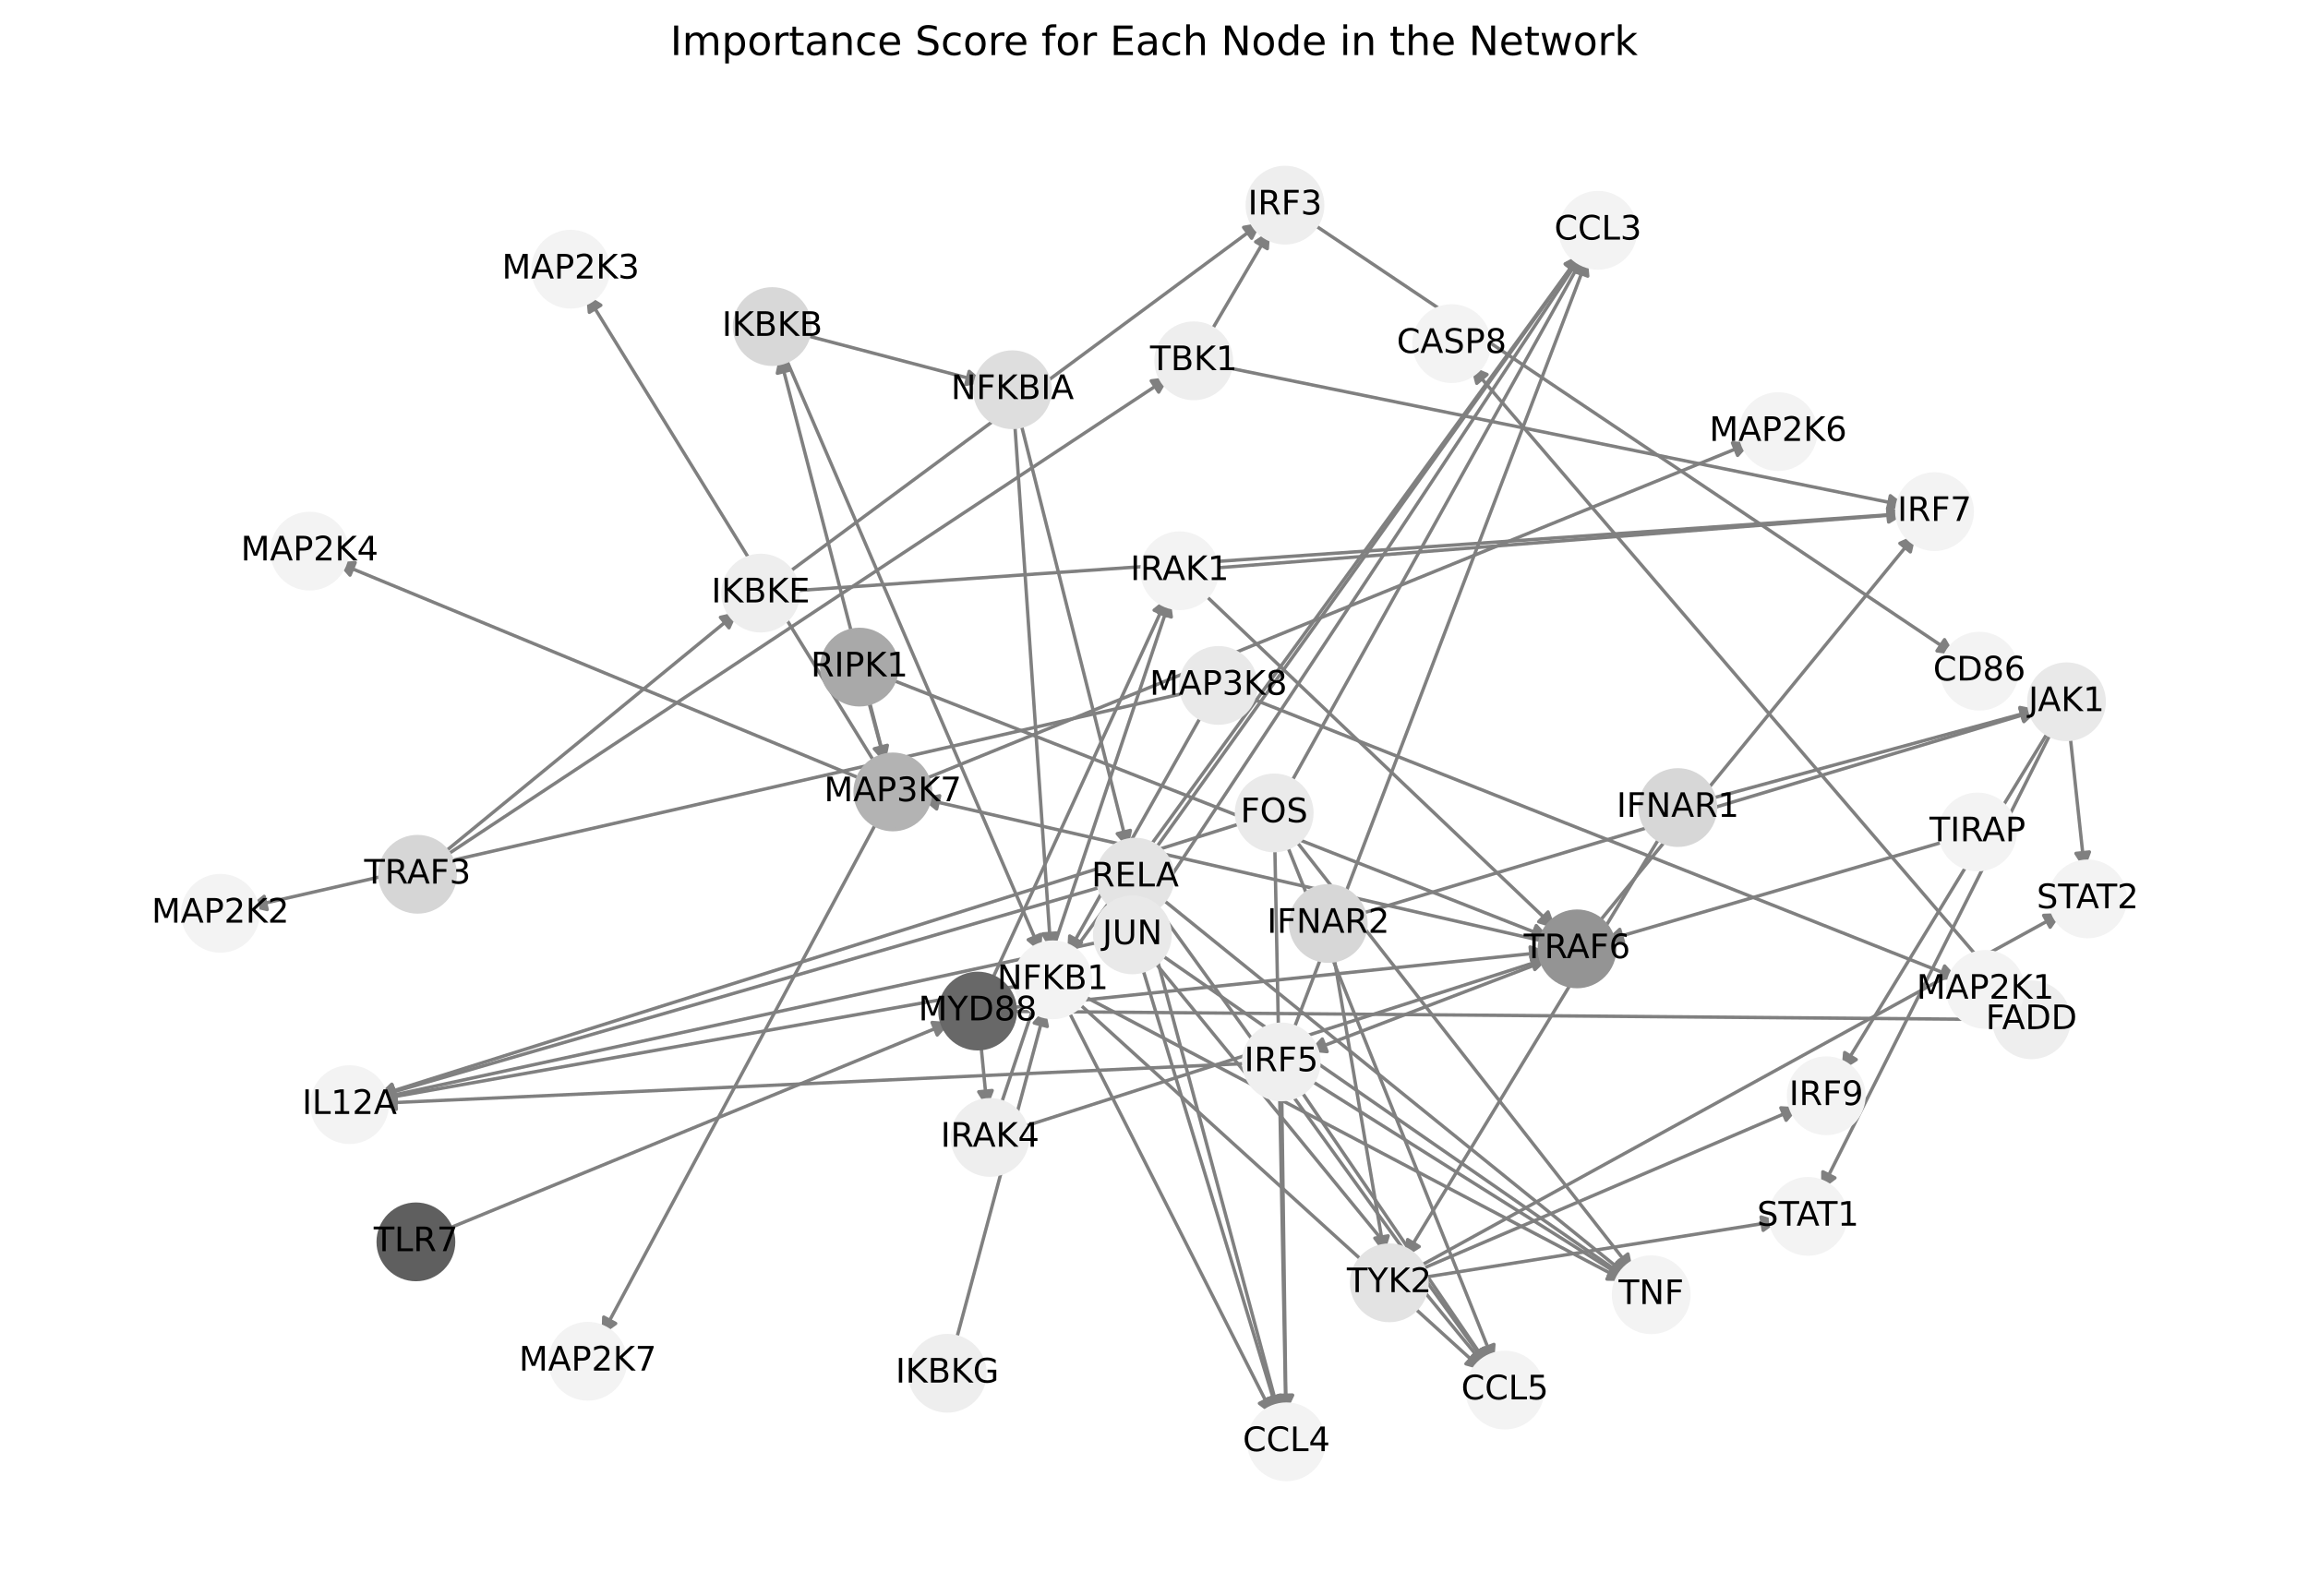<?xml version="1.0" encoding="utf-8" standalone="no"?>
<!DOCTYPE svg PUBLIC "-//W3C//DTD SVG 1.1//EN"
  "http://www.w3.org/Graphics/SVG/1.1/DTD/svg11.dtd">
<!-- Created with matplotlib (https://matplotlib.org/) -->
<svg height="473.038pt" version="1.1" viewBox="0 0 684 473.038" width="684pt" xmlns="http://www.w3.org/2000/svg" xmlns:xlink="http://www.w3.org/1999/xlink">
 <defs>
  <style type="text/css">*{stroke-linecap:butt;stroke-linejoin:round;}</style>
 </defs>
 <g id="figure_1">
  <g id="patch_1">
   <path d="M 0 473.038 
L 684 473.038 
L 684 0 
L 0 0 
z
" style="fill:#ffffff;"/>
  </g>
  <g id="axes_1">
   <g id="patch_2">
    <path clip-path="url(#p5b140add3f)" d="M 458.93 279.309 
Q 365.987 257.987 274.133 236.915 
" style="fill:none;stroke:#808080;stroke-linecap:round;"/>
    <path clip-path="url(#p5b140add3f)" d="M 277.585 239.759 
L 274.133 236.915 
L 278.479 235.86 
L 277.585 239.759 
z
" style="fill:#808080;stroke:#808080;stroke-linecap:round;"/>
   </g>
   <g id="patch_3">
    <path clip-path="url(#p5b140add3f)" d="M 459.282 284.339 
Q 423.546 297.999 388.855 311.259 
" style="fill:none;stroke:#808080;stroke-linecap:round;"/>
    <path clip-path="url(#p5b140add3f)" d="M 393.306 311.699 
L 388.855 311.259 
L 391.878 307.963 
L 393.306 311.699 
z
" style="fill:#808080;stroke:#808080;stroke-linecap:round;"/>
   </g>
   <g id="patch_4">
    <path clip-path="url(#p5b140add3f)" d="M 472.855 274.54 
Q 520.347 216.444 567.132 159.214 
" style="fill:none;stroke:#808080;stroke-linecap:round;"/>
    <path clip-path="url(#p5b140add3f)" d="M 563.052 161.045 
L 567.132 159.214 
L 566.148 163.577 
L 563.052 161.045 
z
" style="fill:#808080;stroke:#808080;stroke-linecap:round;"/>
   </g>
   <g id="patch_5">
    <path clip-path="url(#p5b140add3f)" d="M 355.874 175.141 
Q 408.488 225.209 460.292 274.507 
" style="fill:none;stroke:#808080;stroke-linecap:round;"/>
    <path clip-path="url(#p5b140add3f)" d="M 458.773 270.301 
L 460.292 274.507 
L 456.016 273.199 
L 458.773 270.301 
z
" style="fill:#808080;stroke:#808080;stroke-linecap:round;"/>
   </g>
   <g id="patch_6">
    <path clip-path="url(#p5b140add3f)" d="M 358.236 168.496 
Q 461.459 160.41 563.569 152.411 
" style="fill:none;stroke:#808080;stroke-linecap:round;"/>
    <path clip-path="url(#p5b140add3f)" d="M 559.425 150.729 
L 563.569 152.411 
L 559.737 154.717 
L 559.425 150.729 
z
" style="fill:#808080;stroke:#808080;stroke-linecap:round;"/>
   </g>
   <g id="patch_7">
    <path clip-path="url(#p5b140add3f)" d="M 301.633 334.483 
Q 380.38 309.189 458.062 284.237 
" style="fill:none;stroke:#808080;stroke-linecap:round;"/>
    <path clip-path="url(#p5b140add3f)" d="M 453.642 283.556 
L 458.062 284.237 
L 454.865 287.364 
L 453.642 283.556 
z
" style="fill:#808080;stroke:#808080;stroke-linecap:round;"/>
   </g>
   <g id="patch_8">
    <path clip-path="url(#p5b140add3f)" d="M 296.139 328.917 
Q 321.497 253.151 346.499 178.445 
" style="fill:none;stroke:#808080;stroke-linecap:round;"/>
    <path clip-path="url(#p5b140add3f)" d="M 343.333 181.603 
L 346.499 178.445 
L 347.126 182.873 
L 343.333 181.603 
z
" style="fill:#808080;stroke:#808080;stroke-linecap:round;"/>
   </g>
   <g id="patch_9">
    <path clip-path="url(#p5b140add3f)" d="M 298.398 299.751 
Q 445.886 300.97 592.256 302.18 
" style="fill:none;stroke:#808080;stroke-linecap:round;"/>
    <path clip-path="url(#p5b140add3f)" d="M 588.273 300.147 
L 592.256 302.18 
L 588.24 304.147 
L 588.273 300.147 
z
" style="fill:#808080;stroke:#808080;stroke-linecap:round;"/>
   </g>
   <g id="patch_10">
    <path clip-path="url(#p5b140add3f)" d="M 293.352 291.806 
Q 319.672 234.424 345.526 178.059 
" style="fill:none;stroke:#808080;stroke-linecap:round;"/>
    <path clip-path="url(#p5b140add3f)" d="M 342.041 180.861 
L 345.526 178.059 
L 345.676 182.529 
L 342.041 180.861 
z
" style="fill:#808080;stroke:#808080;stroke-linecap:round;"/>
   </g>
   <g id="patch_11">
    <path clip-path="url(#p5b140add3f)" d="M 290.58 308.297 
Q 291.565 318.404 292.441 327.398 
" style="fill:none;stroke:#808080;stroke-linecap:round;"/>
    <path clip-path="url(#p5b140add3f)" d="M 294.044 323.223 
L 292.441 327.398 
L 290.063 323.611 
L 294.044 323.223 
z
" style="fill:#808080;stroke:#808080;stroke-linecap:round;"/>
   </g>
   <g id="patch_12">
    <path clip-path="url(#p5b140add3f)" d="M 298.356 298.785 
Q 378.557 290.463 457.645 282.255 
" style="fill:none;stroke:#808080;stroke-linecap:round;"/>
    <path clip-path="url(#p5b140add3f)" d="M 453.46 280.679 
L 457.645 282.255 
L 453.872 284.658 
L 453.46 280.679 
z
" style="fill:#808080;stroke:#808080;stroke-linecap:round;"/>
   </g>
   <g id="patch_13">
    <path clip-path="url(#p5b140add3f)" d="M 356.843 210.711 
Q 336.548 246.788 316.801 281.891 
" style="fill:none;stroke:#808080;stroke-linecap:round;"/>
    <path clip-path="url(#p5b140add3f)" d="M 320.505 279.385 
L 316.801 281.891 
L 317.019 277.424 
L 320.505 279.385 
z
" style="fill:#808080;stroke:#808080;stroke-linecap:round;"/>
   </g>
   <g id="patch_14">
    <path clip-path="url(#p5b140add3f)" d="M 369.14 206.354 
Q 474.733 248.214 579.286 289.662 
" style="fill:none;stroke:#808080;stroke-linecap:round;"/>
    <path clip-path="url(#p5b140add3f)" d="M 576.305 286.329 
L 579.286 289.662 
L 574.831 290.047 
L 576.305 286.329 
z
" style="fill:#808080;stroke:#808080;stroke-linecap:round;"/>
   </g>
   <g id="patch_15">
    <path clip-path="url(#p5b140add3f)" d="M 352.646 205.091 
Q 213.196 236.934 74.836 268.528 
" style="fill:none;stroke:#808080;stroke-linecap:round;"/>
    <path clip-path="url(#p5b140add3f)" d="M 79.181 269.587 
L 74.836 268.528 
L 78.29 265.687 
L 79.181 269.587 
z
" style="fill:#808080;stroke:#808080;stroke-linecap:round;"/>
   </g>
   <g id="patch_16">
    <path clip-path="url(#p5b140add3f)" d="M 319.668 294.445 
Q 400.682 337.088 480.707 379.209 
" style="fill:none;stroke:#808080;stroke-linecap:round;"/>
    <path clip-path="url(#p5b140add3f)" d="M 478.099 375.576 
L 480.707 379.209 
L 476.235 379.116 
L 478.099 375.576 
z
" style="fill:#808080;stroke:#808080;stroke-linecap:round;"/>
   </g>
   <g id="patch_17">
    <path clip-path="url(#p5b140add3f)" d="M 318.42 296.233 
Q 379 351.215 438.751 405.446 
" style="fill:none;stroke:#808080;stroke-linecap:round;"/>
    <path clip-path="url(#p5b140add3f)" d="M 437.134 401.276 
L 438.751 405.446 
L 434.445 404.238 
L 437.134 401.276 
z
" style="fill:#808080;stroke:#808080;stroke-linecap:round;"/>
   </g>
   <g id="patch_18">
    <path clip-path="url(#p5b140add3f)" d="M 317.103 283.406 
Q 392.794 179.331 467.827 76.16 
" style="fill:none;stroke:#808080;stroke-linecap:round;"/>
    <path clip-path="url(#p5b140add3f)" d="M 463.857 78.219 
L 467.827 76.16 
L 467.092 80.572 
L 463.857 78.219 
z
" style="fill:#808080;stroke:#808080;stroke-linecap:round;"/>
   </g>
   <g id="patch_19">
    <path clip-path="url(#p5b140add3f)" d="M 315.914 298.139 
Q 346.63 358.883 376.841 418.628 
" style="fill:none;stroke:#808080;stroke-linecap:round;"/>
    <path clip-path="url(#p5b140add3f)" d="M 376.821 414.156 
L 376.841 418.628 
L 373.251 415.961 
L 376.821 414.156 
z
" style="fill:#808080;stroke:#808080;stroke-linecap:round;"/>
   </g>
   <g id="patch_20">
    <path clip-path="url(#p5b140add3f)" d="M 303.48 291.926 
Q 207.79 308.912 113.2 325.703 
" style="fill:none;stroke:#808080;stroke-linecap:round;"/>
    <path clip-path="url(#p5b140add3f)" d="M 117.488 326.974 
L 113.2 325.703 
L 116.789 323.035 
L 117.488 326.974 
z
" style="fill:#808080;stroke:#808080;stroke-linecap:round;"/>
   </g>
   <g id="patch_21">
    <path clip-path="url(#p5b140add3f)" d="M 130.962 254.359 
Q 238.758 183.043 345.622 112.344 
" style="fill:none;stroke:#808080;stroke-linecap:round;"/>
    <path clip-path="url(#p5b140add3f)" d="M 341.182 112.883 
L 345.622 112.344 
L 343.389 116.219 
L 341.182 112.883 
z
" style="fill:#808080;stroke:#808080;stroke-linecap:round;"/>
   </g>
   <g id="patch_22">
    <path clip-path="url(#p5b140add3f)" d="M 130.442 253.645 
Q 174.588 217.463 217.869 181.991 
" style="fill:none;stroke:#808080;stroke-linecap:round;"/>
    <path clip-path="url(#p5b140add3f)" d="M 213.507 182.98 
L 217.869 181.991 
L 216.043 186.073 
L 213.507 182.98 
z
" style="fill:#808080;stroke:#808080;stroke-linecap:round;"/>
   </g>
   <g id="patch_23">
    <path clip-path="url(#p5b140add3f)" d="M 256.944 206.099 
Q 259.654 216.232 262.076 225.285 
" style="fill:none;stroke:#808080;stroke-linecap:round;"/>
    <path clip-path="url(#p5b140add3f)" d="M 262.974 220.905 
L 262.076 225.285 
L 259.11 221.938 
L 262.974 220.905 
z
" style="fill:#808080;stroke:#808080;stroke-linecap:round;"/>
   </g>
   <g id="patch_24">
    <path clip-path="url(#p5b140add3f)" d="M 262.769 200.897 
Q 361.042 239.489 458.275 277.673 
" style="fill:none;stroke:#808080;stroke-linecap:round;"/>
    <path clip-path="url(#p5b140add3f)" d="M 455.282 274.349 
L 458.275 277.673 
L 453.82 278.072 
L 455.282 274.349 
z
" style="fill:#808080;stroke:#808080;stroke-linecap:round;"/>
   </g>
   <g id="patch_25">
    <path clip-path="url(#p5b140add3f)" d="M 387.054 319.364 
Q 434.542 349.257 481.084 378.555 
" style="fill:none;stroke:#808080;stroke-linecap:round;"/>
    <path clip-path="url(#p5b140add3f)" d="M 478.764 374.731 
L 481.084 378.555 
L 476.633 378.116 
L 478.764 374.731 
z
" style="fill:#808080;stroke:#808080;stroke-linecap:round;"/>
   </g>
   <g id="patch_26">
    <path clip-path="url(#p5b140add3f)" d="M 384.6 321.907 
Q 412.858 363.383 440.487 403.936 
" style="fill:none;stroke:#808080;stroke-linecap:round;"/>
    <path clip-path="url(#p5b140add3f)" d="M 439.888 399.504 
L 440.487 403.936 
L 436.582 401.757 
L 439.888 399.504 
z
" style="fill:#808080;stroke:#808080;stroke-linecap:round;"/>
   </g>
   <g id="patch_27">
    <path clip-path="url(#p5b140add3f)" d="M 382.804 306.659 
Q 426.65 191.504 470.098 77.393 
" style="fill:none;stroke:#808080;stroke-linecap:round;"/>
    <path clip-path="url(#p5b140add3f)" d="M 466.806 80.419 
L 470.098 77.393 
L 470.544 81.842 
L 466.806 80.419 
z
" style="fill:#808080;stroke:#808080;stroke-linecap:round;"/>
   </g>
   <g id="patch_28">
    <path clip-path="url(#p5b140add3f)" d="M 379.841 323.406 
Q 380.488 371.05 381.119 417.576 
" style="fill:none;stroke:#808080;stroke-linecap:round;"/>
    <path clip-path="url(#p5b140add3f)" d="M 383.065 413.549 
L 381.119 417.576 
L 379.065 413.604 
L 383.065 413.549 
z
" style="fill:#808080;stroke:#808080;stroke-linecap:round;"/>
   </g>
   <g id="patch_29">
    <path clip-path="url(#p5b140add3f)" d="M 371.073 315.147 
Q 241.648 321.081 113.34 326.965 
" style="fill:none;stroke:#808080;stroke-linecap:round;"/>
    <path clip-path="url(#p5b140add3f)" d="M 117.427 328.779 
L 113.34 326.965 
L 117.244 324.783 
L 117.427 328.779 
z
" style="fill:#808080;stroke:#808080;stroke-linecap:round;"/>
   </g>
   <g id="patch_30">
    <path clip-path="url(#p5b140add3f)" d="M 232.274 104.747 
Q 270.431 193.601 308.148 281.427 
" style="fill:none;stroke:#808080;stroke-linecap:round;"/>
    <path clip-path="url(#p5b140add3f)" d="M 308.407 276.963 
L 308.148 281.427 
L 304.732 278.541 
L 308.407 276.963 
z
" style="fill:#808080;stroke:#808080;stroke-linecap:round;"/>
   </g>
   <g id="patch_31">
    <path clip-path="url(#p5b140add3f)" d="M 237.23 98.994 
Q 264.449 106.154 290.588 113.031 
" style="fill:none;stroke:#808080;stroke-linecap:round;"/>
    <path clip-path="url(#p5b140add3f)" d="M 287.228 110.079 
L 290.588 113.031 
L 286.211 113.947 
L 287.228 110.079 
z
" style="fill:#808080;stroke:#808080;stroke-linecap:round;"/>
   </g>
   <g id="patch_32">
    <path clip-path="url(#p5b140add3f)" d="M 262.43 226.348 
Q 246.73 165.762 231.31 106.259 
" style="fill:none;stroke:#808080;stroke-linecap:round;"/>
    <path clip-path="url(#p5b140add3f)" d="M 230.378 110.633 
L 231.31 106.259 
L 234.25 109.63 
L 230.378 110.633 
z
" style="fill:#808080;stroke:#808080;stroke-linecap:round;"/>
   </g>
   <g id="patch_33">
    <path clip-path="url(#p5b140add3f)" d="M 256.597 231.423 
Q 178.179 199.042 100.794 167.087 
" style="fill:none;stroke:#808080;stroke-linecap:round;"/>
    <path clip-path="url(#p5b140add3f)" d="M 103.727 170.462 
L 100.794 167.087 
L 105.254 166.765 
L 103.727 170.462 
z
" style="fill:#808080;stroke:#808080;stroke-linecap:round;"/>
   </g>
   <g id="patch_34">
    <path clip-path="url(#p5b140add3f)" d="M 260.511 242.363 
Q 219.393 319.104 178.803 394.859 
" style="fill:none;stroke:#808080;stroke-linecap:round;"/>
    <path clip-path="url(#p5b140add3f)" d="M 182.455 392.277 
L 178.803 394.859 
L 178.929 390.388 
L 182.455 392.277 
z
" style="fill:#808080;stroke:#808080;stroke-linecap:round;"/>
   </g>
   <g id="patch_35">
    <path clip-path="url(#p5b140add3f)" d="M 260.058 227.355 
Q 216.866 157.259 174.26 88.115 
" style="fill:none;stroke:#808080;stroke-linecap:round;"/>
    <path clip-path="url(#p5b140add3f)" d="M 174.656 92.57 
L 174.26 88.115 
L 178.061 90.472 
L 174.656 92.57 
z
" style="fill:#808080;stroke:#808080;stroke-linecap:round;"/>
   </g>
   <g id="patch_36">
    <path clip-path="url(#p5b140add3f)" d="M 272.62 231.465 
Q 395.78 181.332 517.905 131.62 
" style="fill:none;stroke:#808080;stroke-linecap:round;"/>
    <path clip-path="url(#p5b140add3f)" d="M 513.446 131.276 
L 517.905 131.62 
L 514.954 134.98 
L 513.446 131.276 
z
" style="fill:#808080;stroke:#808080;stroke-linecap:round;"/>
   </g>
   <g id="patch_37">
    <path clip-path="url(#p5b140add3f)" d="M 577.75 249.025 
Q 526.716 263.922 476.756 278.507 
" style="fill:none;stroke:#808080;stroke-linecap:round;"/>
    <path clip-path="url(#p5b140add3f)" d="M 481.156 279.306 
L 476.756 278.507 
L 480.036 275.466 
L 481.156 279.306 
z
" style="fill:#808080;stroke:#808080;stroke-linecap:round;"/>
   </g>
   <g id="patch_38">
    <path clip-path="url(#p5b140add3f)" d="M 362.264 108.675 
Q 463.548 129.297 563.737 149.696 
" style="fill:none;stroke:#808080;stroke-linecap:round;"/>
    <path clip-path="url(#p5b140add3f)" d="M 560.216 146.938 
L 563.737 149.696 
L 559.418 150.858 
L 560.216 146.938 
z
" style="fill:#808080;stroke:#808080;stroke-linecap:round;"/>
   </g>
   <g id="patch_39">
    <path clip-path="url(#p5b140add3f)" d="M 358.157 99.476 
Q 367.299 83.876 375.876 69.24 
" style="fill:none;stroke:#808080;stroke-linecap:round;"/>
    <path clip-path="url(#p5b140add3f)" d="M 372.128 71.68 
L 375.876 69.24 
L 375.579 73.702 
L 372.128 71.68 
z
" style="fill:#808080;stroke:#808080;stroke-linecap:round;"/>
   </g>
   <g id="patch_40">
    <path clip-path="url(#p5b140add3f)" d="M 234.072 175.192 
Q 399.377 163.719 563.566 152.324 
" style="fill:none;stroke:#808080;stroke-linecap:round;"/>
    <path clip-path="url(#p5b140add3f)" d="M 559.437 150.605 
L 563.566 152.324 
L 559.714 154.596 
L 559.437 150.605 
z
" style="fill:#808080;stroke:#808080;stroke-linecap:round;"/>
   </g>
   <g id="patch_41">
    <path clip-path="url(#p5b140add3f)" d="M 232.397 170.638 
Q 303.128 118.297 372.96 66.621 
" style="fill:none;stroke:#808080;stroke-linecap:round;"/>
    <path clip-path="url(#p5b140add3f)" d="M 368.555 67.392 
L 372.96 66.621 
L 370.935 70.608 
L 368.555 67.392 
z
" style="fill:#808080;stroke:#808080;stroke-linecap:round;"/>
   </g>
   <g id="patch_42">
    <path clip-path="url(#p5b140add3f)" d="M 596.399 295.689 
Q 516.124 202.055 436.577 109.269 
" style="fill:none;stroke:#808080;stroke-linecap:round;"/>
    <path clip-path="url(#p5b140add3f)" d="M 437.662 113.608 
L 436.577 109.269 
L 440.698 111.004 
L 437.662 113.608 
z
" style="fill:#808080;stroke:#808080;stroke-linecap:round;"/>
   </g>
   <g id="patch_43">
    <path clip-path="url(#p5b140add3f)" d="M 300.637 124.157 
Q 306.027 202.966 311.34 280.659 
" style="fill:none;stroke:#808080;stroke-linecap:round;"/>
    <path clip-path="url(#p5b140add3f)" d="M 313.062 276.532 
L 311.34 280.659 
L 309.072 276.805 
L 313.062 276.532 
z
" style="fill:#808080;stroke:#808080;stroke-linecap:round;"/>
   </g>
   <g id="patch_44">
    <path clip-path="url(#p5b140add3f)" d="M 302.161 123.917 
Q 318.23 187.749 334.025 250.496 
" style="fill:none;stroke:#808080;stroke-linecap:round;"/>
    <path clip-path="url(#p5b140add3f)" d="M 334.988 246.129 
L 334.025 250.496 
L 331.109 247.105 
L 334.988 246.129 
z
" style="fill:#808080;stroke:#808080;stroke-linecap:round;"/>
   </g>
   <g id="patch_45">
    <path clip-path="url(#p5b140add3f)" d="M 388.006 65.63 
Q 483.711 129.87 578.487 193.488 
" style="fill:none;stroke:#808080;stroke-linecap:round;"/>
    <path clip-path="url(#p5b140add3f)" d="M 576.281 189.598 
L 578.487 193.488 
L 574.051 192.919 
L 576.281 189.598 
z
" style="fill:#808080;stroke:#808080;stroke-linecap:round;"/>
   </g>
   <g id="patch_46">
    <path clip-path="url(#p5b140add3f)" d="M 282.984 398.666 
Q 296.374 348.723 309.474 299.86 
" style="fill:none;stroke:#808080;stroke-linecap:round;"/>
    <path clip-path="url(#p5b140add3f)" d="M 306.506 303.206 
L 309.474 299.86 
L 310.37 304.242 
L 306.506 303.206 
z
" style="fill:#808080;stroke:#808080;stroke-linecap:round;"/>
   </g>
   <g id="patch_47">
    <path clip-path="url(#p5b140add3f)" d="M 607.921 215.404 
Q 576.827 266.396 546.314 316.434 
" style="fill:none;stroke:#808080;stroke-linecap:round;"/>
    <path clip-path="url(#p5b140add3f)" d="M 550.104 314.06 
L 546.314 316.434 
L 546.689 311.977 
L 550.104 314.06 
z
" style="fill:#808080;stroke:#808080;stroke-linecap:round;"/>
   </g>
   <g id="patch_48">
    <path clip-path="url(#p5b140add3f)" d="M 613.353 216.622 
Q 615.562 237.221 617.652 256.709 
" style="fill:none;stroke:#808080;stroke-linecap:round;"/>
    <path clip-path="url(#p5b140add3f)" d="M 619.214 252.519 
L 617.652 256.709 
L 615.236 252.945 
L 619.214 252.519 
z
" style="fill:#808080;stroke:#808080;stroke-linecap:round;"/>
   </g>
   <g id="patch_49">
    <path clip-path="url(#p5b140add3f)" d="M 608.544 215.748 
Q 574.128 284.273 540.214 351.798 
" style="fill:none;stroke:#808080;stroke-linecap:round;"/>
    <path clip-path="url(#p5b140add3f)" d="M 543.797 349.121 
L 540.214 351.798 
L 540.222 347.326 
L 543.797 349.121 
z
" style="fill:#808080;stroke:#808080;stroke-linecap:round;"/>
   </g>
   <g id="patch_50">
    <path clip-path="url(#p5b140add3f)" d="M 419.694 376.818 
Q 476.477 352.505 532.233 328.631 
" style="fill:none;stroke:#808080;stroke-linecap:round;"/>
    <path clip-path="url(#p5b140add3f)" d="M 527.769 328.367 
L 532.233 328.631 
L 529.343 332.044 
L 527.769 328.367 
z
" style="fill:#808080;stroke:#808080;stroke-linecap:round;"/>
   </g>
   <g id="patch_51">
    <path clip-path="url(#p5b140add3f)" d="M 419.32 376.055 
Q 515.212 323.332 610.124 271.146 
" style="fill:none;stroke:#808080;stroke-linecap:round;"/>
    <path clip-path="url(#p5b140add3f)" d="M 605.655 271.321 
L 610.124 271.146 
L 607.583 274.826 
L 605.655 271.321 
z
" style="fill:#808080;stroke:#808080;stroke-linecap:round;"/>
   </g>
   <g id="patch_52">
    <path clip-path="url(#p5b140add3f)" d="M 420.286 378.87 
Q 473.781 370.381 526.172 362.066 
" style="fill:none;stroke:#808080;stroke-linecap:round;"/>
    <path clip-path="url(#p5b140add3f)" d="M 521.908 360.718 
L 526.172 362.066 
L 522.535 364.669 
L 521.908 360.718 
z
" style="fill:#808080;stroke:#808080;stroke-linecap:round;"/>
   </g>
   <g id="patch_53">
    <path clip-path="url(#p5b140add3f)" d="M 505.599 237.089 
Q 554.837 223.686 602.995 210.578 
" style="fill:none;stroke:#808080;stroke-linecap:round;"/>
    <path clip-path="url(#p5b140add3f)" d="M 598.61 209.699 
L 602.995 210.578 
L 599.661 213.558 
L 598.61 209.699 
z
" style="fill:#808080;stroke:#808080;stroke-linecap:round;"/>
   </g>
   <g id="patch_54">
    <path clip-path="url(#p5b140add3f)" d="M 492.748 246.768 
Q 454.486 309.798 416.804 371.872 
" style="fill:none;stroke:#808080;stroke-linecap:round;"/>
    <path clip-path="url(#p5b140add3f)" d="M 420.589 369.49 
L 416.804 371.872 
L 417.17 367.415 
L 420.589 369.49 
z
" style="fill:#808080;stroke:#808080;stroke-linecap:round;"/>
   </g>
   <g id="patch_55">
    <path clip-path="url(#p5b140add3f)" d="M 401.942 271.226 
Q 503.038 240.864 603.063 210.823 
" style="fill:none;stroke:#808080;stroke-linecap:round;"/>
    <path clip-path="url(#p5b140add3f)" d="M 598.657 210.058 
L 603.063 210.823 
L 599.808 213.889 
L 598.657 210.058 
z
" style="fill:#808080;stroke:#808080;stroke-linecap:round;"/>
   </g>
   <g id="patch_56">
    <path clip-path="url(#p5b140add3f)" d="M 395.096 282.256 
Q 402.689 326.974 410.095 370.59 
" style="fill:none;stroke:#808080;stroke-linecap:round;"/>
    <path clip-path="url(#p5b140add3f)" d="M 411.397 366.311 
L 410.095 370.59 
L 407.453 366.981 
L 411.397 366.311 
z
" style="fill:#808080;stroke:#808080;stroke-linecap:round;"/>
   </g>
   <g id="patch_57">
    <path clip-path="url(#p5b140add3f)" d="M 131.267 364.796 
Q 206.498 333.884 280.694 303.396 
" style="fill:none;stroke:#808080;stroke-linecap:round;"/>
    <path clip-path="url(#p5b140add3f)" d="M 276.234 303.067 
L 280.694 303.396 
L 277.755 306.766 
L 276.234 303.067 
z
" style="fill:#808080;stroke:#808080;stroke-linecap:round;"/>
   </g>
   <g id="patch_58">
    <path clip-path="url(#p5b140add3f)" d="M 343.146 265.429 
Q 412.886 321.872 481.757 377.612 
" style="fill:none;stroke:#808080;stroke-linecap:round;"/>
    <path clip-path="url(#p5b140add3f)" d="M 479.906 373.541 
L 481.757 377.612 
L 477.39 376.65 
L 479.906 373.541 
z
" style="fill:#808080;stroke:#808080;stroke-linecap:round;"/>
   </g>
   <g id="patch_59">
    <path clip-path="url(#p5b140add3f)" d="M 341.478 267.007 
Q 391.204 336 440.276 404.086 
" style="fill:none;stroke:#808080;stroke-linecap:round;"/>
    <path clip-path="url(#p5b140add3f)" d="M 439.56 399.672 
L 440.276 404.086 
L 436.315 402.011 
L 439.56 399.672 
z
" style="fill:#808080;stroke:#808080;stroke-linecap:round;"/>
   </g>
   <g id="patch_60">
    <path clip-path="url(#p5b140add3f)" d="M 341.451 252.939 
Q 404.995 164.117 467.889 76.205 
" style="fill:none;stroke:#808080;stroke-linecap:round;"/>
    <path clip-path="url(#p5b140add3f)" d="M 463.935 78.295 
L 467.889 76.205 
L 467.188 80.622 
L 463.935 78.295 
z
" style="fill:#808080;stroke:#808080;stroke-linecap:round;"/>
   </g>
   <g id="patch_61">
    <path clip-path="url(#p5b140add3f)" d="M 338.654 268.344 
Q 358.833 343.666 378.722 417.908 
" style="fill:none;stroke:#808080;stroke-linecap:round;"/>
    <path clip-path="url(#p5b140add3f)" d="M 379.619 413.526 
L 378.722 417.908 
L 375.755 414.561 
L 379.619 413.526 
z
" style="fill:#808080;stroke:#808080;stroke-linecap:round;"/>
   </g>
   <g id="patch_62">
    <path clip-path="url(#p5b140add3f)" d="M 328.096 262.389 
Q 219.995 293.696 112.969 324.691 
" style="fill:none;stroke:#808080;stroke-linecap:round;"/>
    <path clip-path="url(#p5b140add3f)" d="M 117.367 325.5 
L 112.969 324.691 
L 116.255 321.658 
L 117.367 325.5 
z
" style="fill:#808080;stroke:#808080;stroke-linecap:round;"/>
   </g>
   <g id="patch_63">
    <path clip-path="url(#p5b140add3f)" d="M 382.951 247.773 
Q 433.486 312.358 483.332 376.062 
" style="fill:none;stroke:#808080;stroke-linecap:round;"/>
    <path clip-path="url(#p5b140add3f)" d="M 482.442 371.679 
L 483.332 376.062 
L 479.292 374.144 
L 482.442 371.679 
z
" style="fill:#808080;stroke:#808080;stroke-linecap:round;"/>
   </g>
   <g id="patch_64">
    <path clip-path="url(#p5b140add3f)" d="M 380.83 248.997 
Q 411.805 326.486 442.364 402.938 
" style="fill:none;stroke:#808080;stroke-linecap:round;"/>
    <path clip-path="url(#p5b140add3f)" d="M 442.736 398.481 
L 442.364 402.938 
L 439.022 399.966 
L 442.736 398.481 
z
" style="fill:#808080;stroke:#808080;stroke-linecap:round;"/>
   </g>
   <g id="patch_65">
    <path clip-path="url(#p5b140add3f)" d="M 381.823 233.383 
Q 425.597 154.604 468.828 76.803 
" style="fill:none;stroke:#808080;stroke-linecap:round;"/>
    <path clip-path="url(#p5b140add3f)" d="M 465.137 79.328 
L 468.828 76.803 
L 468.633 81.27 
L 465.137 79.328 
z
" style="fill:#808080;stroke:#808080;stroke-linecap:round;"/>
   </g>
   <g id="patch_66">
    <path clip-path="url(#p5b140add3f)" d="M 377.785 249.615 
Q 379.434 334.153 381.061 417.574 
" style="fill:none;stroke:#808080;stroke-linecap:round;"/>
    <path clip-path="url(#p5b140add3f)" d="M 382.983 413.535 
L 381.061 417.574 
L 378.984 413.613 
L 382.983 413.535 
z
" style="fill:#808080;stroke:#808080;stroke-linecap:round;"/>
   </g>
   <g id="patch_67">
    <path clip-path="url(#p5b140add3f)" d="M 369.357 243.56 
Q 240.596 284.183 112.901 324.47 
" style="fill:none;stroke:#808080;stroke-linecap:round;"/>
    <path clip-path="url(#p5b140add3f)" d="M 117.317 325.173 
L 112.901 324.47 
L 116.114 321.359 
L 117.317 325.173 
z
" style="fill:#808080;stroke:#808080;stroke-linecap:round;"/>
   </g>
   <g id="patch_68">
    <path clip-path="url(#p5b140add3f)" d="M 342.71 282.03 
Q 412.477 330.429 481.325 378.191 
" style="fill:none;stroke:#808080;stroke-linecap:round;"/>
    <path clip-path="url(#p5b140add3f)" d="M 479.179 374.268 
L 481.325 378.191 
L 476.899 377.554 
L 479.179 374.268 
z
" style="fill:#808080;stroke:#808080;stroke-linecap:round;"/>
   </g>
   <g id="patch_69">
    <path clip-path="url(#p5b140add3f)" d="M 341.077 283.795 
Q 390.794 344.556 439.802 404.452 
" style="fill:none;stroke:#808080;stroke-linecap:round;"/>
    <path clip-path="url(#p5b140add3f)" d="M 438.817 400.09 
L 439.802 404.452 
L 435.721 402.623 
L 438.817 400.09 
z
" style="fill:#808080;stroke:#808080;stroke-linecap:round;"/>
   </g>
   <g id="patch_70">
    <path clip-path="url(#p5b140add3f)" d="M 340.367 269.87 
Q 404.585 172.675 468.187 76.413 
" style="fill:none;stroke:#808080;stroke-linecap:round;"/>
    <path clip-path="url(#p5b140add3f)" d="M 464.313 78.648 
L 468.187 76.413 
L 467.651 80.853 
L 464.313 78.648 
z
" style="fill:#808080;stroke:#808080;stroke-linecap:round;"/>
   </g>
   <g id="patch_71">
    <path clip-path="url(#p5b140add3f)" d="M 338.112 285.38 
Q 358.423 352.221 378.408 417.993 
" style="fill:none;stroke:#808080;stroke-linecap:round;"/>
    <path clip-path="url(#p5b140add3f)" d="M 379.159 413.584 
L 378.408 417.993 
L 375.332 414.747 
L 379.159 413.584 
z
" style="fill:#808080;stroke:#808080;stroke-linecap:round;"/>
   </g>
   <g id="patch_72">
    <path clip-path="url(#p5b140add3f)" d="M 327.129 278.929 
Q 219.583 302.253 113.129 325.34 
" style="fill:none;stroke:#808080;stroke-linecap:round;"/>
    <path clip-path="url(#p5b140add3f)" d="M 117.462 326.447 
L 113.129 325.34 
L 116.615 322.538 
L 117.462 326.447 
z
" style="fill:#808080;stroke:#808080;stroke-linecap:round;"/>
   </g>
   <g id="PathCollection_1">
    <defs>
     <path d="M 0 11.18 
C 2.965 11.18 5.809 10.002 7.906 7.906 
C 10.002 5.809 11.18 2.965 11.18 -0 
C 11.18 -2.965 10.002 -5.809 7.906 -7.906 
C 5.809 -10.002 2.965 -11.18 0 -11.18 
C -2.965 -11.18 -5.809 -10.002 -7.906 -7.906 
C -10.002 -5.809 -11.18 -2.965 -11.18 0 
C -11.18 2.965 -10.002 5.809 -7.906 7.906 
C -5.809 10.002 -2.965 11.18 0 11.18 
z
" id="C0_0_f46be46a14"/>
    </defs>
    <g clip-path="url(#p5b140add3f)">
     <use style="fill:#949494;stroke:#949494;" x="467.373" xlink:href="#C0_0_f46be46a14" y="281.246"/>
    </g>
    <g clip-path="url(#p5b140add3f)">
     <use style="fill:#f3f3f3;stroke:#f3f3f3;" x="349.603" xlink:href="#C0_0_f46be46a14" y="169.173"/>
    </g>
    <g clip-path="url(#p5b140add3f)">
     <use style="fill:#eeeeee;stroke:#eeeeee;" x="293.39" xlink:href="#C0_0_f46be46a14" y="337.131"/>
    </g>
    <g clip-path="url(#p5b140add3f)">
     <use style="fill:#686868;stroke:#686868;" x="289.74" xlink:href="#C0_0_f46be46a14" y="299.68"/>
    </g>
    <g clip-path="url(#p5b140add3f)">
     <use style="fill:#e9e9e9;stroke:#e9e9e9;" x="361.09" xlink:href="#C0_0_f46be46a14" y="203.163"/>
    </g>
    <g clip-path="url(#p5b140add3f)">
     <use style="fill:#f3f3f3;stroke:#f3f3f3;" x="312.007" xlink:href="#C0_0_f46be46a14" y="290.412"/>
    </g>
    <g clip-path="url(#p5b140add3f)">
     <use style="fill:#d6d6d6;stroke:#d6d6d6;" x="123.741" xlink:href="#C0_0_f46be46a14" y="259.136"/>
    </g>
    <g clip-path="url(#p5b140add3f)">
     <use style="fill:#a9a9a9;stroke:#a9a9a9;" x="254.705" xlink:href="#C0_0_f46be46a14" y="197.73"/>
    </g>
    <g clip-path="url(#p5b140add3f)">
     <use style="fill:#f3f3f3;stroke:#f3f3f3;" x="573.318" xlink:href="#C0_0_f46be46a14" y="151.647"/>
    </g>
    <g clip-path="url(#p5b140add3f)">
     <use style="fill:#efefef;stroke:#efefef;" x="379.724" xlink:href="#C0_0_f46be46a14" y="314.75"/>
    </g>
    <g clip-path="url(#p5b140add3f)">
     <use style="fill:#f3f3f3;stroke:#f3f3f3;" x="586.607" xlink:href="#C0_0_f46be46a14" y="198.938"/>
    </g>
    <g clip-path="url(#p5b140add3f)">
     <use style="fill:#d8d8d8;stroke:#d8d8d8;" x="228.857" xlink:href="#C0_0_f46be46a14" y="96.791"/>
    </g>
    <g clip-path="url(#p5b140add3f)">
     <use style="fill:#b3b3b3;stroke:#b3b3b3;" x="264.602" xlink:href="#C0_0_f46be46a14" y="234.729"/>
    </g>
    <g clip-path="url(#p5b140add3f)">
     <use style="fill:#f3f3f3;stroke:#f3f3f3;" x="586.063" xlink:href="#C0_0_f46be46a14" y="246.598"/>
    </g>
    <g clip-path="url(#p5b140add3f)">
     <use style="fill:#eeeeee;stroke:#eeeeee;" x="353.779" xlink:href="#C0_0_f46be46a14" y="106.947"/>
    </g>
    <g clip-path="url(#p5b140add3f)">
     <use style="fill:#eeeeee;stroke:#eeeeee;" x="225.433" xlink:href="#C0_0_f46be46a14" y="175.791"/>
    </g>
    <g clip-path="url(#p5b140add3f)">
     <use style="fill:#eeeeee;stroke:#eeeeee;" x="602.033" xlink:href="#C0_0_f46be46a14" y="302.261"/>
    </g>
    <g clip-path="url(#p5b140add3f)">
     <use style="fill:#f3f3f3;stroke:#f3f3f3;" x="445.993" xlink:href="#C0_0_f46be46a14" y="412.018"/>
    </g>
    <g clip-path="url(#p5b140add3f)">
     <use style="fill:#f3f3f3;stroke:#f3f3f3;" x="535.827" xlink:href="#C0_0_f46be46a14" y="360.534"/>
    </g>
    <g clip-path="url(#p5b140add3f)">
     <use style="fill:#dedede;stroke:#dedede;" x="300.047" xlink:href="#C0_0_f46be46a14" y="115.519"/>
    </g>
    <g clip-path="url(#p5b140add3f)">
     <use style="fill:#f3f3f3;stroke:#f3f3f3;" x="489.358" xlink:href="#C0_0_f46be46a14" y="383.763"/>
    </g>
    <g clip-path="url(#p5b140add3f)">
     <use style="fill:#eeeeee;stroke:#eeeeee;" x="380.819" xlink:href="#C0_0_f46be46a14" y="60.805"/>
    </g>
    <g clip-path="url(#p5b140add3f)">
     <use style="fill:#eeeeee;stroke:#eeeeee;" x="280.741" xlink:href="#C0_0_f46be46a14" y="407.033"/>
    </g>
    <g clip-path="url(#p5b140add3f)">
     <use style="fill:#f3f3f3;stroke:#f3f3f3;" x="430.212" xlink:href="#C0_0_f46be46a14" y="101.845"/>
    </g>
    <g clip-path="url(#p5b140add3f)">
     <use style="fill:#f3f3f3;stroke:#f3f3f3;" x="473.578" xlink:href="#C0_0_f46be46a14" y="68.254"/>
    </g>
    <g clip-path="url(#p5b140add3f)">
     <use style="fill:#f3f3f3;stroke:#f3f3f3;" x="381.252" xlink:href="#C0_0_f46be46a14" y="427.351"/>
    </g>
    <g clip-path="url(#p5b140add3f)">
     <use style="fill:#e9e9e9;stroke:#e9e9e9;" x="612.43" xlink:href="#C0_0_f46be46a14" y="208.01"/>
    </g>
    <g clip-path="url(#p5b140add3f)">
     <use style="fill:#f3f3f3;stroke:#f3f3f3;" x="541.224" xlink:href="#C0_0_f46be46a14" y="324.782"/>
    </g>
    <g clip-path="url(#p5b140add3f)">
     <use style="fill:#e3e3e3;stroke:#e3e3e3;" x="411.731" xlink:href="#C0_0_f46be46a14" y="380.228"/>
    </g>
    <g clip-path="url(#p5b140add3f)">
     <use style="fill:#f3f3f3;stroke:#f3f3f3;" x="618.694" xlink:href="#C0_0_f46be46a14" y="266.434"/>
    </g>
    <g clip-path="url(#p5b140add3f)">
     <use style="fill:#d7d7d7;stroke:#d7d7d7;" x="497.244" xlink:href="#C0_0_f46be46a14" y="239.363"/>
    </g>
    <g clip-path="url(#p5b140add3f)">
     <use style="fill:#d7d7d7;stroke:#d7d7d7;" x="393.647" xlink:href="#C0_0_f46be46a14" y="273.717"/>
    </g>
    <g clip-path="url(#p5b140add3f)">
     <use style="fill:#5f5f5f;stroke:#5f5f5f;" x="123.257" xlink:href="#C0_0_f46be46a14" y="368.087"/>
    </g>
    <g clip-path="url(#p5b140add3f)">
     <use style="fill:#f3f3f3;stroke:#f3f3f3;" x="91.754" xlink:href="#C0_0_f46be46a14" y="163.354"/>
    </g>
    <g clip-path="url(#p5b140add3f)">
     <use style="fill:#f3f3f3;stroke:#f3f3f3;" x="174.185" xlink:href="#C0_0_f46be46a14" y="403.478"/>
    </g>
    <g clip-path="url(#p5b140add3f)">
     <use style="fill:#e4e4e4;stroke:#e4e4e4;" x="336.413" xlink:href="#C0_0_f46be46a14" y="259.98"/>
    </g>
    <g clip-path="url(#p5b140add3f)">
     <use style="fill:#f3f3f3;stroke:#f3f3f3;" x="169.13" xlink:href="#C0_0_f46be46a14" y="79.789"/>
    </g>
    <g clip-path="url(#p5b140add3f)">
     <use style="fill:#f3f3f3;stroke:#f3f3f3;" x="526.962" xlink:href="#C0_0_f46be46a14" y="127.933"/>
    </g>
    <g clip-path="url(#p5b140add3f)">
     <use style="fill:#f3f3f3;stroke:#f3f3f3;" x="588.378" xlink:href="#C0_0_f46be46a14" y="293.266"/>
    </g>
    <g clip-path="url(#p5b140add3f)">
     <use style="fill:#f3f3f3;stroke:#f3f3f3;" x="65.306" xlink:href="#C0_0_f46be46a14" y="270.704"/>
    </g>
    <g clip-path="url(#p5b140add3f)">
     <use style="fill:#eaeaea;stroke:#eaeaea;" x="377.616" xlink:href="#C0_0_f46be46a14" y="240.954"/>
    </g>
    <g clip-path="url(#p5b140add3f)">
     <use style="fill:#e9e9e9;stroke:#e9e9e9;" x="335.594" xlink:href="#C0_0_f46be46a14" y="277.094"/>
    </g>
    <g clip-path="url(#p5b140add3f)">
     <use style="fill:#f3f3f3;stroke:#f3f3f3;" x="103.574" xlink:href="#C0_0_f46be46a14" y="327.412"/>
    </g>
   </g>
   <g id="text_1">
    <g clip-path="url(#p5b140add3f)">
     <!-- TRAF6 -->
     <g transform="translate(451.568 284.005)scale(0.1 -0.1)">
      <defs>
       <path d="M -0.297 72.906 
L 61.375 72.906 
L 61.375 64.594 
L 35.5 64.594 
L 35.5 0 
L 25.594 0 
L 25.594 64.594 
L -0.297 64.594 
z
" id="DejaVuSans-84"/>
       <path d="M 44.391 34.188 
Q 47.562 33.109 50.562 29.594 
Q 53.562 26.078 56.594 19.922 
L 66.609 0 
L 56 0 
L 46.688 18.703 
Q 43.062 26.031 39.672 28.422 
Q 36.281 30.812 30.422 30.812 
L 19.672 30.812 
L 19.672 0 
L 9.812 0 
L 9.812 72.906 
L 32.078 72.906 
Q 44.578 72.906 50.734 67.672 
Q 56.891 62.453 56.891 51.906 
Q 56.891 45.016 53.688 40.469 
Q 50.484 35.938 44.391 34.188 
z
M 19.672 64.797 
L 19.672 38.922 
L 32.078 38.922 
Q 39.203 38.922 42.844 42.219 
Q 46.484 45.516 46.484 51.906 
Q 46.484 58.297 42.844 61.547 
Q 39.203 64.797 32.078 64.797 
z
" id="DejaVuSans-82"/>
       <path d="M 34.188 63.188 
L 20.797 26.906 
L 47.609 26.906 
z
M 28.609 72.906 
L 39.797 72.906 
L 67.578 0 
L 57.328 0 
L 50.688 18.703 
L 17.828 18.703 
L 11.188 0 
L 0.781 0 
z
" id="DejaVuSans-65"/>
       <path d="M 9.812 72.906 
L 51.703 72.906 
L 51.703 64.594 
L 19.672 64.594 
L 19.672 43.109 
L 48.578 43.109 
L 48.578 34.812 
L 19.672 34.812 
L 19.672 0 
L 9.812 0 
z
" id="DejaVuSans-70"/>
       <path d="M 33.016 40.375 
Q 26.375 40.375 22.484 35.828 
Q 18.609 31.297 18.609 23.391 
Q 18.609 15.531 22.484 10.953 
Q 26.375 6.391 33.016 6.391 
Q 39.656 6.391 43.531 10.953 
Q 47.406 15.531 47.406 23.391 
Q 47.406 31.297 43.531 35.828 
Q 39.656 40.375 33.016 40.375 
z
M 52.594 71.297 
L 52.594 62.312 
Q 48.875 64.062 45.094 64.984 
Q 41.312 65.922 37.594 65.922 
Q 27.828 65.922 22.672 59.328 
Q 17.531 52.734 16.797 39.406 
Q 19.672 43.656 24.016 45.922 
Q 28.375 48.188 33.594 48.188 
Q 44.578 48.188 50.953 41.516 
Q 57.328 34.859 57.328 23.391 
Q 57.328 12.156 50.688 5.359 
Q 44.047 -1.422 33.016 -1.422 
Q 20.359 -1.422 13.672 8.266 
Q 6.984 17.969 6.984 36.375 
Q 6.984 53.656 15.188 63.938 
Q 23.391 74.219 37.203 74.219 
Q 40.922 74.219 44.703 73.484 
Q 48.484 72.75 52.594 71.297 
z
" id="DejaVuSans-54"/>
      </defs>
      <use xlink:href="#DejaVuSans-84"/>
      <use x="61.084" xlink:href="#DejaVuSans-82"/>
      <use x="126.566" xlink:href="#DejaVuSans-65"/>
      <use x="194.975" xlink:href="#DejaVuSans-70"/>
      <use x="252.494" xlink:href="#DejaVuSans-54"/>
     </g>
    </g>
   </g>
   <g id="text_2">
    <g clip-path="url(#p5b140add3f)">
     <!-- IRAK1 -->
     <g transform="translate(334.973 171.932)scale(0.1 -0.1)">
      <defs>
       <path d="M 9.812 72.906 
L 19.672 72.906 
L 19.672 0 
L 9.812 0 
z
" id="DejaVuSans-73"/>
       <path d="M 9.812 72.906 
L 19.672 72.906 
L 19.672 42.094 
L 52.391 72.906 
L 65.094 72.906 
L 28.906 38.922 
L 67.672 0 
L 54.688 0 
L 19.672 35.109 
L 19.672 0 
L 9.812 0 
z
" id="DejaVuSans-75"/>
       <path d="M 12.406 8.297 
L 28.516 8.297 
L 28.516 63.922 
L 10.984 60.406 
L 10.984 69.391 
L 28.422 72.906 
L 38.281 72.906 
L 38.281 8.297 
L 54.391 8.297 
L 54.391 0 
L 12.406 0 
z
" id="DejaVuSans-49"/>
      </defs>
      <use xlink:href="#DejaVuSans-73"/>
      <use x="29.492" xlink:href="#DejaVuSans-82"/>
      <use x="94.975" xlink:href="#DejaVuSans-65"/>
      <use x="163.383" xlink:href="#DejaVuSans-75"/>
      <use x="228.959" xlink:href="#DejaVuSans-49"/>
     </g>
    </g>
   </g>
   <g id="text_3">
    <g clip-path="url(#p5b140add3f)">
     <!-- IRAK4 -->
     <g transform="translate(278.76 339.89)scale(0.1 -0.1)">
      <defs>
       <path d="M 37.797 64.312 
L 12.891 25.391 
L 37.797 25.391 
z
M 35.203 72.906 
L 47.609 72.906 
L 47.609 25.391 
L 58.016 25.391 
L 58.016 17.188 
L 47.609 17.188 
L 47.609 0 
L 37.797 0 
L 37.797 17.188 
L 4.891 17.188 
L 4.891 26.703 
z
" id="DejaVuSans-52"/>
      </defs>
      <use xlink:href="#DejaVuSans-73"/>
      <use x="29.492" xlink:href="#DejaVuSans-82"/>
      <use x="94.975" xlink:href="#DejaVuSans-65"/>
      <use x="163.383" xlink:href="#DejaVuSans-75"/>
      <use x="228.959" xlink:href="#DejaVuSans-52"/>
     </g>
    </g>
   </g>
   <g id="text_4">
    <g clip-path="url(#p5b140add3f)">
     <!-- MYD88 -->
     <g transform="translate(272.159 302.439)scale(0.1 -0.1)">
      <defs>
       <path d="M 9.812 72.906 
L 24.516 72.906 
L 43.109 23.297 
L 61.812 72.906 
L 76.516 72.906 
L 76.516 0 
L 66.891 0 
L 66.891 64.016 
L 48.094 14.016 
L 38.188 14.016 
L 19.391 64.016 
L 19.391 0 
L 9.812 0 
z
" id="DejaVuSans-77"/>
       <path d="M -0.203 72.906 
L 10.406 72.906 
L 30.609 42.922 
L 50.688 72.906 
L 61.281 72.906 
L 35.5 34.719 
L 35.5 0 
L 25.594 0 
L 25.594 34.719 
z
" id="DejaVuSans-89"/>
       <path d="M 19.672 64.797 
L 19.672 8.109 
L 31.594 8.109 
Q 46.688 8.109 53.688 14.938 
Q 60.688 21.781 60.688 36.531 
Q 60.688 51.172 53.688 57.984 
Q 46.688 64.797 31.594 64.797 
z
M 9.812 72.906 
L 30.078 72.906 
Q 51.266 72.906 61.172 64.094 
Q 71.094 55.281 71.094 36.531 
Q 71.094 17.672 61.125 8.828 
Q 51.172 0 30.078 0 
L 9.812 0 
z
" id="DejaVuSans-68"/>
       <path d="M 31.781 34.625 
Q 24.75 34.625 20.719 30.859 
Q 16.703 27.094 16.703 20.516 
Q 16.703 13.922 20.719 10.156 
Q 24.75 6.391 31.781 6.391 
Q 38.812 6.391 42.859 10.172 
Q 46.922 13.969 46.922 20.516 
Q 46.922 27.094 42.891 30.859 
Q 38.875 34.625 31.781 34.625 
z
M 21.922 38.812 
Q 15.578 40.375 12.031 44.719 
Q 8.5 49.078 8.5 55.328 
Q 8.5 64.062 14.719 69.141 
Q 20.953 74.219 31.781 74.219 
Q 42.672 74.219 48.875 69.141 
Q 55.078 64.062 55.078 55.328 
Q 55.078 49.078 51.531 44.719 
Q 48 40.375 41.703 38.812 
Q 48.828 37.156 52.797 32.312 
Q 56.781 27.484 56.781 20.516 
Q 56.781 9.906 50.312 4.234 
Q 43.844 -1.422 31.781 -1.422 
Q 19.734 -1.422 13.25 4.234 
Q 6.781 9.906 6.781 20.516 
Q 6.781 27.484 10.781 32.312 
Q 14.797 37.156 21.922 38.812 
z
M 18.312 54.391 
Q 18.312 48.734 21.844 45.562 
Q 25.391 42.391 31.781 42.391 
Q 38.141 42.391 41.719 45.562 
Q 45.312 48.734 45.312 54.391 
Q 45.312 60.062 41.719 63.234 
Q 38.141 66.406 31.781 66.406 
Q 25.391 66.406 21.844 63.234 
Q 18.312 60.062 18.312 54.391 
z
" id="DejaVuSans-56"/>
      </defs>
      <use xlink:href="#DejaVuSans-77"/>
      <use x="86.279" xlink:href="#DejaVuSans-89"/>
      <use x="147.363" xlink:href="#DejaVuSans-68"/>
      <use x="224.365" xlink:href="#DejaVuSans-56"/>
      <use x="287.988" xlink:href="#DejaVuSans-56"/>
     </g>
    </g>
   </g>
   <g id="text_5">
    <g clip-path="url(#p5b140add3f)">
     <!-- MAP3K8 -->
     <g transform="translate(340.699 205.922)scale(0.1 -0.1)">
      <defs>
       <path d="M 19.672 64.797 
L 19.672 37.406 
L 32.078 37.406 
Q 38.969 37.406 42.719 40.969 
Q 46.484 44.531 46.484 51.125 
Q 46.484 57.672 42.719 61.234 
Q 38.969 64.797 32.078 64.797 
z
M 9.812 72.906 
L 32.078 72.906 
Q 44.344 72.906 50.609 67.359 
Q 56.891 61.812 56.891 51.125 
Q 56.891 40.328 50.609 34.812 
Q 44.344 29.297 32.078 29.297 
L 19.672 29.297 
L 19.672 0 
L 9.812 0 
z
" id="DejaVuSans-80"/>
       <path d="M 40.578 39.312 
Q 47.656 37.797 51.625 33 
Q 55.609 28.219 55.609 21.188 
Q 55.609 10.406 48.188 4.484 
Q 40.766 -1.422 27.094 -1.422 
Q 22.516 -1.422 17.656 -0.516 
Q 12.797 0.391 7.625 2.203 
L 7.625 11.719 
Q 11.719 9.328 16.594 8.109 
Q 21.484 6.891 26.812 6.891 
Q 36.078 6.891 40.938 10.547 
Q 45.797 14.203 45.797 21.188 
Q 45.797 27.641 41.281 31.266 
Q 36.766 34.906 28.719 34.906 
L 20.219 34.906 
L 20.219 43.016 
L 29.109 43.016 
Q 36.375 43.016 40.234 45.922 
Q 44.094 48.828 44.094 54.297 
Q 44.094 59.906 40.109 62.906 
Q 36.141 65.922 28.719 65.922 
Q 24.656 65.922 20.016 65.031 
Q 15.375 64.156 9.812 62.312 
L 9.812 71.094 
Q 15.438 72.656 20.344 73.438 
Q 25.25 74.219 29.594 74.219 
Q 40.828 74.219 47.359 69.109 
Q 53.906 64.016 53.906 55.328 
Q 53.906 49.266 50.438 45.094 
Q 46.969 40.922 40.578 39.312 
z
" id="DejaVuSans-51"/>
      </defs>
      <use xlink:href="#DejaVuSans-77"/>
      <use x="86.279" xlink:href="#DejaVuSans-65"/>
      <use x="154.688" xlink:href="#DejaVuSans-80"/>
      <use x="214.99" xlink:href="#DejaVuSans-51"/>
      <use x="278.613" xlink:href="#DejaVuSans-75"/>
      <use x="344.189" xlink:href="#DejaVuSans-56"/>
     </g>
    </g>
   </g>
   <g id="text_6">
    <g clip-path="url(#p5b140add3f)">
     <!-- NFKB1 -->
     <g transform="translate(295.5 293.172)scale(0.1 -0.1)">
      <defs>
       <path d="M 9.812 72.906 
L 23.094 72.906 
L 55.422 11.922 
L 55.422 72.906 
L 64.984 72.906 
L 64.984 0 
L 51.703 0 
L 19.391 60.984 
L 19.391 0 
L 9.812 0 
z
" id="DejaVuSans-78"/>
       <path d="M 19.672 34.812 
L 19.672 8.109 
L 35.5 8.109 
Q 43.453 8.109 47.281 11.406 
Q 51.125 14.703 51.125 21.484 
Q 51.125 28.328 47.281 31.562 
Q 43.453 34.812 35.5 34.812 
z
M 19.672 64.797 
L 19.672 42.828 
L 34.281 42.828 
Q 41.5 42.828 45.031 45.531 
Q 48.578 48.25 48.578 53.812 
Q 48.578 59.328 45.031 62.062 
Q 41.5 64.797 34.281 64.797 
z
M 9.812 72.906 
L 35.016 72.906 
Q 46.297 72.906 52.391 68.219 
Q 58.5 63.531 58.5 54.891 
Q 58.5 48.188 55.375 44.234 
Q 52.25 40.281 46.188 39.312 
Q 53.469 37.75 57.5 32.781 
Q 61.531 27.828 61.531 20.406 
Q 61.531 10.641 54.891 5.312 
Q 48.25 0 35.984 0 
L 9.812 0 
z
" id="DejaVuSans-66"/>
      </defs>
      <use xlink:href="#DejaVuSans-78"/>
      <use x="74.805" xlink:href="#DejaVuSans-70"/>
      <use x="132.324" xlink:href="#DejaVuSans-75"/>
      <use x="197.9" xlink:href="#DejaVuSans-66"/>
      <use x="266.504" xlink:href="#DejaVuSans-49"/>
     </g>
    </g>
   </g>
   <g id="text_7">
    <g clip-path="url(#p5b140add3f)">
     <!-- TRAF3 -->
     <g transform="translate(107.936 261.896)scale(0.1 -0.1)">
      <use xlink:href="#DejaVuSans-84"/>
      <use x="61.084" xlink:href="#DejaVuSans-82"/>
      <use x="126.566" xlink:href="#DejaVuSans-65"/>
      <use x="194.975" xlink:href="#DejaVuSans-70"/>
      <use x="252.494" xlink:href="#DejaVuSans-51"/>
     </g>
    </g>
   </g>
   <g id="text_8">
    <g clip-path="url(#p5b140add3f)">
     <!-- RIPK1 -->
     <g transform="translate(240.281 200.489)scale(0.1 -0.1)">
      <use xlink:href="#DejaVuSans-82"/>
      <use x="69.482" xlink:href="#DejaVuSans-73"/>
      <use x="98.975" xlink:href="#DejaVuSans-80"/>
      <use x="159.277" xlink:href="#DejaVuSans-75"/>
      <use x="224.854" xlink:href="#DejaVuSans-49"/>
     </g>
    </g>
   </g>
   <g id="text_9">
    <g clip-path="url(#p5b140add3f)">
     <!-- IRF7 -->
     <g transform="translate(562.312 154.406)scale(0.1 -0.1)">
      <defs>
       <path d="M 8.203 72.906 
L 55.078 72.906 
L 55.078 68.703 
L 28.609 0 
L 18.312 0 
L 43.219 64.594 
L 8.203 64.594 
z
" id="DejaVuSans-55"/>
      </defs>
      <use xlink:href="#DejaVuSans-73"/>
      <use x="29.492" xlink:href="#DejaVuSans-82"/>
      <use x="98.975" xlink:href="#DejaVuSans-70"/>
      <use x="156.494" xlink:href="#DejaVuSans-55"/>
     </g>
    </g>
   </g>
   <g id="text_10">
    <g clip-path="url(#p5b140add3f)">
     <!-- IRF5 -->
     <g transform="translate(368.717 317.509)scale(0.1 -0.1)">
      <defs>
       <path d="M 10.797 72.906 
L 49.516 72.906 
L 49.516 64.594 
L 19.828 64.594 
L 19.828 46.734 
Q 21.969 47.469 24.109 47.828 
Q 26.266 48.188 28.422 48.188 
Q 40.625 48.188 47.75 41.5 
Q 54.891 34.812 54.891 23.391 
Q 54.891 11.625 47.562 5.094 
Q 40.234 -1.422 26.906 -1.422 
Q 22.312 -1.422 17.547 -0.641 
Q 12.797 0.141 7.719 1.703 
L 7.719 11.625 
Q 12.109 9.234 16.797 8.062 
Q 21.484 6.891 26.703 6.891 
Q 35.156 6.891 40.078 11.328 
Q 45.016 15.766 45.016 23.391 
Q 45.016 31 40.078 35.438 
Q 35.156 39.891 26.703 39.891 
Q 22.75 39.891 18.812 39.016 
Q 14.891 38.141 10.797 36.281 
z
" id="DejaVuSans-53"/>
      </defs>
      <use xlink:href="#DejaVuSans-73"/>
      <use x="29.492" xlink:href="#DejaVuSans-82"/>
      <use x="98.975" xlink:href="#DejaVuSans-70"/>
      <use x="156.494" xlink:href="#DejaVuSans-53"/>
     </g>
    </g>
   </g>
   <g id="text_11">
    <g clip-path="url(#p5b140add3f)">
     <!-- CD86 -->
     <g transform="translate(572.903 201.697)scale(0.1 -0.1)">
      <defs>
       <path d="M 64.406 67.281 
L 64.406 56.891 
Q 59.422 61.531 53.781 63.812 
Q 48.141 66.109 41.797 66.109 
Q 29.297 66.109 22.656 58.469 
Q 16.016 50.828 16.016 36.375 
Q 16.016 21.969 22.656 14.328 
Q 29.297 6.688 41.797 6.688 
Q 48.141 6.688 53.781 8.984 
Q 59.422 11.281 64.406 15.922 
L 64.406 5.609 
Q 59.234 2.094 53.438 0.328 
Q 47.656 -1.422 41.219 -1.422 
Q 24.656 -1.422 15.125 8.703 
Q 5.609 18.844 5.609 36.375 
Q 5.609 53.953 15.125 64.078 
Q 24.656 74.219 41.219 74.219 
Q 47.75 74.219 53.531 72.484 
Q 59.328 70.75 64.406 67.281 
z
" id="DejaVuSans-67"/>
      </defs>
      <use xlink:href="#DejaVuSans-67"/>
      <use x="69.824" xlink:href="#DejaVuSans-68"/>
      <use x="146.826" xlink:href="#DejaVuSans-56"/>
      <use x="210.449" xlink:href="#DejaVuSans-54"/>
     </g>
    </g>
   </g>
   <g id="text_12">
    <g clip-path="url(#p5b140add3f)">
     <!-- IKBKB -->
     <g transform="translate(213.963 99.551)scale(0.1 -0.1)">
      <use xlink:href="#DejaVuSans-73"/>
      <use x="29.492" xlink:href="#DejaVuSans-75"/>
      <use x="95.068" xlink:href="#DejaVuSans-66"/>
      <use x="163.672" xlink:href="#DejaVuSans-75"/>
      <use x="229.248" xlink:href="#DejaVuSans-66"/>
     </g>
    </g>
   </g>
   <g id="text_13">
    <g clip-path="url(#p5b140add3f)">
     <!-- MAP3K7 -->
     <g transform="translate(244.211 237.488)scale(0.1 -0.1)">
      <use xlink:href="#DejaVuSans-77"/>
      <use x="86.279" xlink:href="#DejaVuSans-65"/>
      <use x="154.688" xlink:href="#DejaVuSans-80"/>
      <use x="214.99" xlink:href="#DejaVuSans-51"/>
      <use x="278.613" xlink:href="#DejaVuSans-75"/>
      <use x="344.189" xlink:href="#DejaVuSans-55"/>
     </g>
    </g>
   </g>
   <g id="text_14">
    <g clip-path="url(#p5b140add3f)">
     <!-- TIRAP -->
     <g transform="translate(571.824 249.357)scale(0.1 -0.1)">
      <use xlink:href="#DejaVuSans-84"/>
      <use x="61.084" xlink:href="#DejaVuSans-73"/>
      <use x="90.576" xlink:href="#DejaVuSans-82"/>
      <use x="156.059" xlink:href="#DejaVuSans-65"/>
      <use x="224.467" xlink:href="#DejaVuSans-80"/>
     </g>
    </g>
   </g>
   <g id="text_15">
    <g clip-path="url(#p5b140add3f)">
     <!-- TBK1 -->
     <g transform="translate(340.835 109.707)scale(0.1 -0.1)">
      <use xlink:href="#DejaVuSans-84"/>
      <use x="61.084" xlink:href="#DejaVuSans-66"/>
      <use x="129.688" xlink:href="#DejaVuSans-75"/>
      <use x="195.264" xlink:href="#DejaVuSans-49"/>
     </g>
    </g>
   </g>
   <g id="text_16">
    <g clip-path="url(#p5b140add3f)">
     <!-- IKBKE -->
     <g transform="translate(210.81 178.551)scale(0.1 -0.1)">
      <defs>
       <path d="M 9.812 72.906 
L 55.906 72.906 
L 55.906 64.594 
L 19.672 64.594 
L 19.672 43.016 
L 54.391 43.016 
L 54.391 34.719 
L 19.672 34.719 
L 19.672 8.297 
L 56.781 8.297 
L 56.781 0 
L 9.812 0 
z
" id="DejaVuSans-69"/>
      </defs>
      <use xlink:href="#DejaVuSans-73"/>
      <use x="29.492" xlink:href="#DejaVuSans-75"/>
      <use x="95.068" xlink:href="#DejaVuSans-66"/>
      <use x="163.672" xlink:href="#DejaVuSans-75"/>
      <use x="229.248" xlink:href="#DejaVuSans-69"/>
     </g>
    </g>
   </g>
   <g id="text_17">
    <g clip-path="url(#p5b140add3f)">
     <!-- FADD -->
     <g transform="translate(588.493 305.021)scale(0.1 -0.1)">
      <use xlink:href="#DejaVuSans-70"/>
      <use x="48.395" xlink:href="#DejaVuSans-65"/>
      <use x="116.803" xlink:href="#DejaVuSans-68"/>
      <use x="193.805" xlink:href="#DejaVuSans-68"/>
     </g>
    </g>
   </g>
   <g id="text_18">
    <g clip-path="url(#p5b140add3f)">
     <!-- CCL5 -->
     <g transform="translate(433.043 414.778)scale(0.1 -0.1)">
      <defs>
       <path d="M 9.812 72.906 
L 19.672 72.906 
L 19.672 8.297 
L 55.172 8.297 
L 55.172 0 
L 9.812 0 
z
" id="DejaVuSans-76"/>
      </defs>
      <use xlink:href="#DejaVuSans-67"/>
      <use x="69.824" xlink:href="#DejaVuSans-67"/>
      <use x="139.648" xlink:href="#DejaVuSans-76"/>
      <use x="195.361" xlink:href="#DejaVuSans-53"/>
     </g>
    </g>
   </g>
   <g id="text_19">
    <g clip-path="url(#p5b140add3f)">
     <!-- STAT1 -->
     <g transform="translate(520.718 363.293)scale(0.1 -0.1)">
      <defs>
       <path d="M 53.516 70.516 
L 53.516 60.891 
Q 47.906 63.578 42.922 64.891 
Q 37.938 66.219 33.297 66.219 
Q 25.25 66.219 20.875 63.094 
Q 16.5 59.969 16.5 54.203 
Q 16.5 49.359 19.406 46.891 
Q 22.312 44.438 30.422 42.922 
L 36.375 41.703 
Q 47.406 39.594 52.656 34.297 
Q 57.906 29 57.906 20.125 
Q 57.906 9.516 50.797 4.047 
Q 43.703 -1.422 29.984 -1.422 
Q 24.812 -1.422 18.969 -0.25 
Q 13.141 0.922 6.891 3.219 
L 6.891 13.375 
Q 12.891 10.016 18.656 8.297 
Q 24.422 6.594 29.984 6.594 
Q 38.422 6.594 43.016 9.906 
Q 47.609 13.234 47.609 19.391 
Q 47.609 24.75 44.312 27.781 
Q 41.016 30.812 33.5 32.328 
L 27.484 33.5 
Q 16.453 35.688 11.516 40.375 
Q 6.594 45.062 6.594 53.422 
Q 6.594 63.094 13.406 68.656 
Q 20.219 74.219 32.172 74.219 
Q 37.312 74.219 42.625 73.281 
Q 47.953 72.359 53.516 70.516 
z
" id="DejaVuSans-83"/>
      </defs>
      <use xlink:href="#DejaVuSans-83"/>
      <use x="63.477" xlink:href="#DejaVuSans-84"/>
      <use x="116.811" xlink:href="#DejaVuSans-65"/>
      <use x="177.469" xlink:href="#DejaVuSans-84"/>
      <use x="238.553" xlink:href="#DejaVuSans-49"/>
     </g>
    </g>
   </g>
   <g id="text_20">
    <g clip-path="url(#p5b140add3f)">
     <!-- NFKBIA -->
     <g transform="translate(281.826 118.278)scale(0.1 -0.1)">
      <use xlink:href="#DejaVuSans-78"/>
      <use x="74.805" xlink:href="#DejaVuSans-70"/>
      <use x="132.324" xlink:href="#DejaVuSans-75"/>
      <use x="197.9" xlink:href="#DejaVuSans-66"/>
      <use x="266.504" xlink:href="#DejaVuSans-73"/>
      <use x="295.996" xlink:href="#DejaVuSans-65"/>
     </g>
    </g>
   </g>
   <g id="text_21">
    <g clip-path="url(#p5b140add3f)">
     <!-- TNF -->
     <g transform="translate(479.687 386.522)scale(0.1 -0.1)">
      <use xlink:href="#DejaVuSans-84"/>
      <use x="61.084" xlink:href="#DejaVuSans-78"/>
      <use x="135.889" xlink:href="#DejaVuSans-70"/>
     </g>
    </g>
   </g>
   <g id="text_22">
    <g clip-path="url(#p5b140add3f)">
     <!-- IRF3 -->
     <g transform="translate(369.812 63.565)scale(0.1 -0.1)">
      <use xlink:href="#DejaVuSans-73"/>
      <use x="29.492" xlink:href="#DejaVuSans-82"/>
      <use x="98.975" xlink:href="#DejaVuSans-70"/>
      <use x="156.494" xlink:href="#DejaVuSans-51"/>
     </g>
    </g>
   </g>
   <g id="text_23">
    <g clip-path="url(#p5b140add3f)">
     <!-- IKBKG -->
     <g transform="translate(265.404 409.793)scale(0.1 -0.1)">
      <defs>
       <path d="M 59.516 10.406 
L 59.516 29.984 
L 43.406 29.984 
L 43.406 38.094 
L 69.281 38.094 
L 69.281 6.781 
Q 63.578 2.734 56.688 0.656 
Q 49.812 -1.422 42 -1.422 
Q 24.906 -1.422 15.25 8.562 
Q 5.609 18.562 5.609 36.375 
Q 5.609 54.25 15.25 64.234 
Q 24.906 74.219 42 74.219 
Q 49.125 74.219 55.547 72.453 
Q 61.969 70.703 67.391 67.281 
L 67.391 56.781 
Q 61.922 61.422 55.766 63.766 
Q 49.609 66.109 42.828 66.109 
Q 29.438 66.109 22.719 58.641 
Q 16.016 51.172 16.016 36.375 
Q 16.016 21.625 22.719 14.156 
Q 29.438 6.688 42.828 6.688 
Q 48.047 6.688 52.141 7.594 
Q 56.25 8.5 59.516 10.406 
z
" id="DejaVuSans-71"/>
      </defs>
      <use xlink:href="#DejaVuSans-73"/>
      <use x="29.492" xlink:href="#DejaVuSans-75"/>
      <use x="95.068" xlink:href="#DejaVuSans-66"/>
      <use x="163.672" xlink:href="#DejaVuSans-75"/>
      <use x="229.248" xlink:href="#DejaVuSans-71"/>
     </g>
    </g>
   </g>
   <g id="text_24">
    <g clip-path="url(#p5b140add3f)">
     <!-- CASP8 -->
     <g transform="translate(413.93 104.605)scale(0.1 -0.1)">
      <use xlink:href="#DejaVuSans-67"/>
      <use x="69.824" xlink:href="#DejaVuSans-65"/>
      <use x="138.232" xlink:href="#DejaVuSans-83"/>
      <use x="201.709" xlink:href="#DejaVuSans-80"/>
      <use x="262.012" xlink:href="#DejaVuSans-56"/>
     </g>
    </g>
   </g>
   <g id="text_25">
    <g clip-path="url(#p5b140add3f)">
     <!-- CCL3 -->
     <g transform="translate(460.628 71.013)scale(0.1 -0.1)">
      <use xlink:href="#DejaVuSans-67"/>
      <use x="69.824" xlink:href="#DejaVuSans-67"/>
      <use x="139.648" xlink:href="#DejaVuSans-76"/>
      <use x="195.361" xlink:href="#DejaVuSans-51"/>
     </g>
    </g>
   </g>
   <g id="text_26">
    <g clip-path="url(#p5b140add3f)">
     <!-- CCL4 -->
     <g transform="translate(368.302 430.11)scale(0.1 -0.1)">
      <use xlink:href="#DejaVuSans-67"/>
      <use x="69.824" xlink:href="#DejaVuSans-67"/>
      <use x="139.648" xlink:href="#DejaVuSans-76"/>
      <use x="195.361" xlink:href="#DejaVuSans-52"/>
     </g>
    </g>
   </g>
   <g id="text_27">
    <g clip-path="url(#p5b140add3f)">
     <!-- JAK1 -->
     <g transform="translate(601.162 210.769)scale(0.1 -0.1)">
      <defs>
       <path d="M 9.812 72.906 
L 19.672 72.906 
L 19.672 5.078 
Q 19.672 -8.109 14.672 -14.062 
Q 9.672 -20.016 -1.422 -20.016 
L -5.172 -20.016 
L -5.172 -11.719 
L -2.094 -11.719 
Q 4.438 -11.719 7.125 -8.047 
Q 9.812 -4.391 9.812 5.078 
z
" id="DejaVuSans-74"/>
      </defs>
      <use xlink:href="#DejaVuSans-74"/>
      <use x="27.742" xlink:href="#DejaVuSans-65"/>
      <use x="96.15" xlink:href="#DejaVuSans-75"/>
      <use x="161.727" xlink:href="#DejaVuSans-49"/>
     </g>
    </g>
   </g>
   <g id="text_28">
    <g clip-path="url(#p5b140add3f)">
     <!-- IRF9 -->
     <g transform="translate(530.217 327.541)scale(0.1 -0.1)">
      <defs>
       <path d="M 10.984 1.516 
L 10.984 10.5 
Q 14.703 8.734 18.5 7.812 
Q 22.312 6.891 25.984 6.891 
Q 35.75 6.891 40.891 13.453 
Q 46.047 20.016 46.781 33.406 
Q 43.953 29.203 39.594 26.953 
Q 35.25 24.703 29.984 24.703 
Q 19.047 24.703 12.672 31.312 
Q 6.297 37.938 6.297 49.422 
Q 6.297 60.641 12.938 67.422 
Q 19.578 74.219 30.609 74.219 
Q 43.266 74.219 49.922 64.516 
Q 56.594 54.828 56.594 36.375 
Q 56.594 19.141 48.406 8.859 
Q 40.234 -1.422 26.422 -1.422 
Q 22.703 -1.422 18.891 -0.688 
Q 15.094 0.047 10.984 1.516 
z
M 30.609 32.422 
Q 37.25 32.422 41.125 36.953 
Q 45.016 41.5 45.016 49.422 
Q 45.016 57.281 41.125 61.844 
Q 37.25 66.406 30.609 66.406 
Q 23.969 66.406 20.094 61.844 
Q 16.219 57.281 16.219 49.422 
Q 16.219 41.5 20.094 36.953 
Q 23.969 32.422 30.609 32.422 
z
" id="DejaVuSans-57"/>
      </defs>
      <use xlink:href="#DejaVuSans-73"/>
      <use x="29.492" xlink:href="#DejaVuSans-82"/>
      <use x="98.975" xlink:href="#DejaVuSans-70"/>
      <use x="156.494" xlink:href="#DejaVuSans-57"/>
     </g>
    </g>
   </g>
   <g id="text_29">
    <g clip-path="url(#p5b140add3f)">
     <!-- TYK2 -->
     <g transform="translate(399.163 382.987)scale(0.1 -0.1)">
      <defs>
       <path d="M 19.188 8.297 
L 53.609 8.297 
L 53.609 0 
L 7.328 0 
L 7.328 8.297 
Q 12.938 14.109 22.625 23.891 
Q 32.328 33.688 34.812 36.531 
Q 39.547 41.844 41.422 45.531 
Q 43.312 49.219 43.312 52.781 
Q 43.312 58.594 39.234 62.25 
Q 35.156 65.922 28.609 65.922 
Q 23.969 65.922 18.812 64.312 
Q 13.672 62.703 7.812 59.422 
L 7.812 69.391 
Q 13.766 71.781 18.938 73 
Q 24.125 74.219 28.422 74.219 
Q 39.75 74.219 46.484 68.547 
Q 53.219 62.891 53.219 53.422 
Q 53.219 48.922 51.531 44.891 
Q 49.859 40.875 45.406 35.406 
Q 44.188 33.984 37.641 27.219 
Q 31.109 20.453 19.188 8.297 
z
" id="DejaVuSans-50"/>
      </defs>
      <use xlink:href="#DejaVuSans-84"/>
      <use x="61.084" xlink:href="#DejaVuSans-89"/>
      <use x="122.168" xlink:href="#DejaVuSans-75"/>
      <use x="187.744" xlink:href="#DejaVuSans-50"/>
     </g>
    </g>
   </g>
   <g id="text_30">
    <g clip-path="url(#p5b140add3f)">
     <!-- STAT2 -->
     <g transform="translate(603.586 269.194)scale(0.1 -0.1)">
      <use xlink:href="#DejaVuSans-83"/>
      <use x="63.477" xlink:href="#DejaVuSans-84"/>
      <use x="116.811" xlink:href="#DejaVuSans-65"/>
      <use x="177.469" xlink:href="#DejaVuSans-84"/>
      <use x="238.553" xlink:href="#DejaVuSans-50"/>
     </g>
    </g>
   </g>
   <g id="text_31">
    <g clip-path="url(#p5b140add3f)">
     <!-- IFNAR1 -->
     <g transform="translate(479.076 242.122)scale(0.1 -0.1)">
      <use xlink:href="#DejaVuSans-73"/>
      <use x="29.492" xlink:href="#DejaVuSans-70"/>
      <use x="87.012" xlink:href="#DejaVuSans-78"/>
      <use x="161.816" xlink:href="#DejaVuSans-65"/>
      <use x="230.225" xlink:href="#DejaVuSans-82"/>
      <use x="299.707" xlink:href="#DejaVuSans-49"/>
     </g>
    </g>
   </g>
   <g id="text_32">
    <g clip-path="url(#p5b140add3f)">
     <!-- IFNAR2 -->
     <g transform="translate(375.479 276.477)scale(0.1 -0.1)">
      <use xlink:href="#DejaVuSans-73"/>
      <use x="29.492" xlink:href="#DejaVuSans-70"/>
      <use x="87.012" xlink:href="#DejaVuSans-78"/>
      <use x="161.816" xlink:href="#DejaVuSans-65"/>
      <use x="230.225" xlink:href="#DejaVuSans-82"/>
      <use x="299.707" xlink:href="#DejaVuSans-50"/>
     </g>
    </g>
   </g>
   <g id="text_33">
    <g clip-path="url(#p5b140add3f)">
     <!-- TLR7 -->
     <g transform="translate(110.762 370.846)scale(0.1 -0.1)">
      <use xlink:href="#DejaVuSans-84"/>
      <use x="61.084" xlink:href="#DejaVuSans-76"/>
      <use x="116.797" xlink:href="#DejaVuSans-82"/>
      <use x="186.279" xlink:href="#DejaVuSans-55"/>
     </g>
    </g>
   </g>
   <g id="text_34">
    <g clip-path="url(#p5b140add3f)">
     <!-- MAP2K4 -->
     <g transform="translate(71.363 166.114)scale(0.1 -0.1)">
      <use xlink:href="#DejaVuSans-77"/>
      <use x="86.279" xlink:href="#DejaVuSans-65"/>
      <use x="154.688" xlink:href="#DejaVuSans-80"/>
      <use x="214.99" xlink:href="#DejaVuSans-50"/>
      <use x="278.613" xlink:href="#DejaVuSans-75"/>
      <use x="344.189" xlink:href="#DejaVuSans-52"/>
     </g>
    </g>
   </g>
   <g id="text_35">
    <g clip-path="url(#p5b140add3f)">
     <!-- MAP2K7 -->
     <g transform="translate(153.794 406.237)scale(0.1 -0.1)">
      <use xlink:href="#DejaVuSans-77"/>
      <use x="86.279" xlink:href="#DejaVuSans-65"/>
      <use x="154.688" xlink:href="#DejaVuSans-80"/>
      <use x="214.99" xlink:href="#DejaVuSans-50"/>
      <use x="278.613" xlink:href="#DejaVuSans-75"/>
      <use x="344.189" xlink:href="#DejaVuSans-55"/>
     </g>
    </g>
   </g>
   <g id="text_36">
    <g clip-path="url(#p5b140add3f)">
     <!-- RELA -->
     <g transform="translate(323.461 262.74)scale(0.1 -0.1)">
      <use xlink:href="#DejaVuSans-82"/>
      <use x="69.482" xlink:href="#DejaVuSans-69"/>
      <use x="132.666" xlink:href="#DejaVuSans-76"/>
      <use x="190.629" xlink:href="#DejaVuSans-65"/>
     </g>
    </g>
   </g>
   <g id="text_37">
    <g clip-path="url(#p5b140add3f)">
     <!-- MAP2K3 -->
     <g transform="translate(148.739 82.549)scale(0.1 -0.1)">
      <use xlink:href="#DejaVuSans-77"/>
      <use x="86.279" xlink:href="#DejaVuSans-65"/>
      <use x="154.688" xlink:href="#DejaVuSans-80"/>
      <use x="214.99" xlink:href="#DejaVuSans-50"/>
      <use x="278.613" xlink:href="#DejaVuSans-75"/>
      <use x="344.189" xlink:href="#DejaVuSans-51"/>
     </g>
    </g>
   </g>
   <g id="text_38">
    <g clip-path="url(#p5b140add3f)">
     <!-- MAP2K6 -->
     <g transform="translate(506.572 130.692)scale(0.1 -0.1)">
      <use xlink:href="#DejaVuSans-77"/>
      <use x="86.279" xlink:href="#DejaVuSans-65"/>
      <use x="154.688" xlink:href="#DejaVuSans-80"/>
      <use x="214.99" xlink:href="#DejaVuSans-50"/>
      <use x="278.613" xlink:href="#DejaVuSans-75"/>
      <use x="344.189" xlink:href="#DejaVuSans-54"/>
     </g>
    </g>
   </g>
   <g id="text_39">
    <g clip-path="url(#p5b140add3f)">
     <!-- MAP2K1 -->
     <g transform="translate(567.987 296.026)scale(0.1 -0.1)">
      <use xlink:href="#DejaVuSans-77"/>
      <use x="86.279" xlink:href="#DejaVuSans-65"/>
      <use x="154.688" xlink:href="#DejaVuSans-80"/>
      <use x="214.99" xlink:href="#DejaVuSans-50"/>
      <use x="278.613" xlink:href="#DejaVuSans-75"/>
      <use x="344.189" xlink:href="#DejaVuSans-49"/>
     </g>
    </g>
   </g>
   <g id="text_40">
    <g clip-path="url(#p5b140add3f)">
     <!-- MAP2K2 -->
     <g transform="translate(44.915 273.463)scale(0.1 -0.1)">
      <use xlink:href="#DejaVuSans-77"/>
      <use x="86.279" xlink:href="#DejaVuSans-65"/>
      <use x="154.688" xlink:href="#DejaVuSans-80"/>
      <use x="214.99" xlink:href="#DejaVuSans-50"/>
      <use x="278.613" xlink:href="#DejaVuSans-75"/>
      <use x="344.189" xlink:href="#DejaVuSans-50"/>
     </g>
    </g>
   </g>
   <g id="text_41">
    <g clip-path="url(#p5b140add3f)">
     <!-- FOS -->
     <g transform="translate(367.63 243.714)scale(0.1 -0.1)">
      <defs>
       <path d="M 39.406 66.219 
Q 28.656 66.219 22.328 58.203 
Q 16.016 50.203 16.016 36.375 
Q 16.016 22.609 22.328 14.594 
Q 28.656 6.594 39.406 6.594 
Q 50.141 6.594 56.422 14.594 
Q 62.703 22.609 62.703 36.375 
Q 62.703 50.203 56.422 58.203 
Q 50.141 66.219 39.406 66.219 
z
M 39.406 74.219 
Q 54.734 74.219 63.906 63.938 
Q 73.094 53.656 73.094 36.375 
Q 73.094 19.141 63.906 8.859 
Q 54.734 -1.422 39.406 -1.422 
Q 24.031 -1.422 14.812 8.828 
Q 5.609 19.094 5.609 36.375 
Q 5.609 53.656 14.812 63.938 
Q 24.031 74.219 39.406 74.219 
z
" id="DejaVuSans-79"/>
      </defs>
      <use xlink:href="#DejaVuSans-70"/>
      <use x="57.52" xlink:href="#DejaVuSans-79"/>
      <use x="136.23" xlink:href="#DejaVuSans-83"/>
     </g>
    </g>
   </g>
   <g id="text_42">
    <g clip-path="url(#p5b140add3f)">
     <!-- JUN -->
     <g transform="translate(326.719 279.853)scale(0.1 -0.1)">
      <defs>
       <path d="M 8.688 72.906 
L 18.609 72.906 
L 18.609 28.609 
Q 18.609 16.891 22.844 11.734 
Q 27.094 6.594 36.625 6.594 
Q 46.094 6.594 50.344 11.734 
Q 54.594 16.891 54.594 28.609 
L 54.594 72.906 
L 64.5 72.906 
L 64.5 27.391 
Q 64.5 13.141 57.438 5.859 
Q 50.391 -1.422 36.625 -1.422 
Q 22.797 -1.422 15.734 5.859 
Q 8.688 13.141 8.688 27.391 
z
" id="DejaVuSans-85"/>
      </defs>
      <use xlink:href="#DejaVuSans-74"/>
      <use x="29.492" xlink:href="#DejaVuSans-85"/>
      <use x="102.686" xlink:href="#DejaVuSans-78"/>
     </g>
    </g>
   </g>
   <g id="text_43">
    <g clip-path="url(#p5b140add3f)">
     <!-- IL12A -->
     <g transform="translate(89.53 330.172)scale(0.1 -0.1)">
      <use xlink:href="#DejaVuSans-73"/>
      <use x="29.492" xlink:href="#DejaVuSans-76"/>
      <use x="85.205" xlink:href="#DejaVuSans-49"/>
      <use x="148.828" xlink:href="#DejaVuSans-50"/>
      <use x="212.451" xlink:href="#DejaVuSans-65"/>
     </g>
    </g>
   </g>
   <g id="text_44">
    <!-- Importance Score for Each Node in the Network -->
    <g transform="translate(198.617 16.318)scale(0.12 -0.12)">
     <defs>
      <path d="M 52 44.188 
Q 55.375 50.25 60.062 53.125 
Q 64.75 56 71.094 56 
Q 79.641 56 84.281 50.016 
Q 88.922 44.047 88.922 33.016 
L 88.922 0 
L 79.891 0 
L 79.891 32.719 
Q 79.891 40.578 77.094 44.375 
Q 74.312 48.188 68.609 48.188 
Q 61.625 48.188 57.562 43.547 
Q 53.516 38.922 53.516 30.906 
L 53.516 0 
L 44.484 0 
L 44.484 32.719 
Q 44.484 40.625 41.703 44.406 
Q 38.922 48.188 33.109 48.188 
Q 26.219 48.188 22.156 43.531 
Q 18.109 38.875 18.109 30.906 
L 18.109 0 
L 9.078 0 
L 9.078 54.688 
L 18.109 54.688 
L 18.109 46.188 
Q 21.188 51.219 25.484 53.609 
Q 29.781 56 35.688 56 
Q 41.656 56 45.828 52.969 
Q 50 49.953 52 44.188 
z
" id="DejaVuSans-109"/>
      <path d="M 18.109 8.203 
L 18.109 -20.797 
L 9.078 -20.797 
L 9.078 54.688 
L 18.109 54.688 
L 18.109 46.391 
Q 20.953 51.266 25.266 53.625 
Q 29.594 56 35.594 56 
Q 45.562 56 51.781 48.094 
Q 58.016 40.188 58.016 27.297 
Q 58.016 14.406 51.781 6.484 
Q 45.562 -1.422 35.594 -1.422 
Q 29.594 -1.422 25.266 0.953 
Q 20.953 3.328 18.109 8.203 
z
M 48.688 27.297 
Q 48.688 37.203 44.609 42.844 
Q 40.531 48.484 33.406 48.484 
Q 26.266 48.484 22.188 42.844 
Q 18.109 37.203 18.109 27.297 
Q 18.109 17.391 22.188 11.75 
Q 26.266 6.109 33.406 6.109 
Q 40.531 6.109 44.609 11.75 
Q 48.688 17.391 48.688 27.297 
z
" id="DejaVuSans-112"/>
      <path d="M 30.609 48.391 
Q 23.391 48.391 19.188 42.75 
Q 14.984 37.109 14.984 27.297 
Q 14.984 17.484 19.156 11.844 
Q 23.344 6.203 30.609 6.203 
Q 37.797 6.203 41.984 11.859 
Q 46.188 17.531 46.188 27.297 
Q 46.188 37.016 41.984 42.703 
Q 37.797 48.391 30.609 48.391 
z
M 30.609 56 
Q 42.328 56 49.016 48.375 
Q 55.719 40.766 55.719 27.297 
Q 55.719 13.875 49.016 6.219 
Q 42.328 -1.422 30.609 -1.422 
Q 18.844 -1.422 12.172 6.219 
Q 5.516 13.875 5.516 27.297 
Q 5.516 40.766 12.172 48.375 
Q 18.844 56 30.609 56 
z
" id="DejaVuSans-111"/>
      <path d="M 41.109 46.297 
Q 39.594 47.172 37.812 47.578 
Q 36.031 48 33.891 48 
Q 26.266 48 22.188 43.047 
Q 18.109 38.094 18.109 28.812 
L 18.109 0 
L 9.078 0 
L 9.078 54.688 
L 18.109 54.688 
L 18.109 46.188 
Q 20.953 51.172 25.484 53.578 
Q 30.031 56 36.531 56 
Q 37.453 56 38.578 55.875 
Q 39.703 55.766 41.062 55.516 
z
" id="DejaVuSans-114"/>
      <path d="M 18.312 70.219 
L 18.312 54.688 
L 36.812 54.688 
L 36.812 47.703 
L 18.312 47.703 
L 18.312 18.016 
Q 18.312 11.328 20.141 9.422 
Q 21.969 7.516 27.594 7.516 
L 36.812 7.516 
L 36.812 0 
L 27.594 0 
Q 17.188 0 13.234 3.875 
Q 9.281 7.766 9.281 18.016 
L 9.281 47.703 
L 2.688 47.703 
L 2.688 54.688 
L 9.281 54.688 
L 9.281 70.219 
z
" id="DejaVuSans-116"/>
      <path d="M 34.281 27.484 
Q 23.391 27.484 19.188 25 
Q 14.984 22.516 14.984 16.5 
Q 14.984 11.719 18.141 8.906 
Q 21.297 6.109 26.703 6.109 
Q 34.188 6.109 38.703 11.406 
Q 43.219 16.703 43.219 25.484 
L 43.219 27.484 
z
M 52.203 31.203 
L 52.203 0 
L 43.219 0 
L 43.219 8.297 
Q 40.141 3.328 35.547 0.953 
Q 30.953 -1.422 24.312 -1.422 
Q 15.922 -1.422 10.953 3.297 
Q 6 8.016 6 15.922 
Q 6 25.141 12.172 29.828 
Q 18.359 34.516 30.609 34.516 
L 43.219 34.516 
L 43.219 35.406 
Q 43.219 41.609 39.141 45 
Q 35.062 48.391 27.688 48.391 
Q 23 48.391 18.547 47.266 
Q 14.109 46.141 10.016 43.891 
L 10.016 52.203 
Q 14.938 54.109 19.578 55.047 
Q 24.219 56 28.609 56 
Q 40.484 56 46.344 49.844 
Q 52.203 43.703 52.203 31.203 
z
" id="DejaVuSans-97"/>
      <path d="M 54.891 33.016 
L 54.891 0 
L 45.906 0 
L 45.906 32.719 
Q 45.906 40.484 42.875 44.328 
Q 39.844 48.188 33.797 48.188 
Q 26.516 48.188 22.312 43.547 
Q 18.109 38.922 18.109 30.906 
L 18.109 0 
L 9.078 0 
L 9.078 54.688 
L 18.109 54.688 
L 18.109 46.188 
Q 21.344 51.125 25.703 53.562 
Q 30.078 56 35.797 56 
Q 45.219 56 50.047 50.172 
Q 54.891 44.344 54.891 33.016 
z
" id="DejaVuSans-110"/>
      <path d="M 48.781 52.594 
L 48.781 44.188 
Q 44.969 46.297 41.141 47.344 
Q 37.312 48.391 33.406 48.391 
Q 24.656 48.391 19.812 42.844 
Q 14.984 37.312 14.984 27.297 
Q 14.984 17.281 19.812 11.734 
Q 24.656 6.203 33.406 6.203 
Q 37.312 6.203 41.141 7.25 
Q 44.969 8.297 48.781 10.406 
L 48.781 2.094 
Q 45.016 0.344 40.984 -0.531 
Q 36.969 -1.422 32.422 -1.422 
Q 20.062 -1.422 12.781 6.344 
Q 5.516 14.109 5.516 27.297 
Q 5.516 40.672 12.859 48.328 
Q 20.219 56 33.016 56 
Q 37.156 56 41.109 55.141 
Q 45.062 54.297 48.781 52.594 
z
" id="DejaVuSans-99"/>
      <path d="M 56.203 29.594 
L 56.203 25.203 
L 14.891 25.203 
Q 15.484 15.922 20.484 11.062 
Q 25.484 6.203 34.422 6.203 
Q 39.594 6.203 44.453 7.469 
Q 49.312 8.734 54.109 11.281 
L 54.109 2.781 
Q 49.266 0.734 44.188 -0.344 
Q 39.109 -1.422 33.891 -1.422 
Q 20.797 -1.422 13.156 6.188 
Q 5.516 13.812 5.516 26.812 
Q 5.516 40.234 12.766 48.109 
Q 20.016 56 32.328 56 
Q 43.359 56 49.781 48.891 
Q 56.203 41.797 56.203 29.594 
z
M 47.219 32.234 
Q 47.125 39.594 43.094 43.984 
Q 39.062 48.391 32.422 48.391 
Q 24.906 48.391 20.391 44.141 
Q 15.875 39.891 15.188 32.172 
z
" id="DejaVuSans-101"/>
      <path id="DejaVuSans-32"/>
      <path d="M 37.109 75.984 
L 37.109 68.5 
L 28.516 68.5 
Q 23.688 68.5 21.797 66.547 
Q 19.922 64.594 19.922 59.516 
L 19.922 54.688 
L 34.719 54.688 
L 34.719 47.703 
L 19.922 47.703 
L 19.922 0 
L 10.891 0 
L 10.891 47.703 
L 2.297 47.703 
L 2.297 54.688 
L 10.891 54.688 
L 10.891 58.5 
Q 10.891 67.625 15.141 71.797 
Q 19.391 75.984 28.609 75.984 
z
" id="DejaVuSans-102"/>
      <path d="M 54.891 33.016 
L 54.891 0 
L 45.906 0 
L 45.906 32.719 
Q 45.906 40.484 42.875 44.328 
Q 39.844 48.188 33.797 48.188 
Q 26.516 48.188 22.312 43.547 
Q 18.109 38.922 18.109 30.906 
L 18.109 0 
L 9.078 0 
L 9.078 75.984 
L 18.109 75.984 
L 18.109 46.188 
Q 21.344 51.125 25.703 53.562 
Q 30.078 56 35.797 56 
Q 45.219 56 50.047 50.172 
Q 54.891 44.344 54.891 33.016 
z
" id="DejaVuSans-104"/>
      <path d="M 45.406 46.391 
L 45.406 75.984 
L 54.391 75.984 
L 54.391 0 
L 45.406 0 
L 45.406 8.203 
Q 42.578 3.328 38.25 0.953 
Q 33.938 -1.422 27.875 -1.422 
Q 17.969 -1.422 11.734 6.484 
Q 5.516 14.406 5.516 27.297 
Q 5.516 40.188 11.734 48.094 
Q 17.969 56 27.875 56 
Q 33.938 56 38.25 53.625 
Q 42.578 51.266 45.406 46.391 
z
M 14.797 27.297 
Q 14.797 17.391 18.875 11.75 
Q 22.953 6.109 30.078 6.109 
Q 37.203 6.109 41.297 11.75 
Q 45.406 17.391 45.406 27.297 
Q 45.406 37.203 41.297 42.844 
Q 37.203 48.484 30.078 48.484 
Q 22.953 48.484 18.875 42.844 
Q 14.797 37.203 14.797 27.297 
z
" id="DejaVuSans-100"/>
      <path d="M 9.422 54.688 
L 18.406 54.688 
L 18.406 0 
L 9.422 0 
z
M 9.422 75.984 
L 18.406 75.984 
L 18.406 64.594 
L 9.422 64.594 
z
" id="DejaVuSans-105"/>
      <path d="M 4.203 54.688 
L 13.188 54.688 
L 24.422 12.016 
L 35.594 54.688 
L 46.188 54.688 
L 57.422 12.016 
L 68.609 54.688 
L 77.594 54.688 
L 63.281 0 
L 52.688 0 
L 40.922 44.828 
L 29.109 0 
L 18.5 0 
z
" id="DejaVuSans-119"/>
      <path d="M 9.078 75.984 
L 18.109 75.984 
L 18.109 31.109 
L 44.922 54.688 
L 56.391 54.688 
L 27.391 29.109 
L 57.625 0 
L 45.906 0 
L 18.109 26.703 
L 18.109 0 
L 9.078 0 
z
" id="DejaVuSans-107"/>
     </defs>
     <use xlink:href="#DejaVuSans-73"/>
     <use x="29.492" xlink:href="#DejaVuSans-109"/>
     <use x="126.904" xlink:href="#DejaVuSans-112"/>
     <use x="190.381" xlink:href="#DejaVuSans-111"/>
     <use x="251.562" xlink:href="#DejaVuSans-114"/>
     <use x="292.676" xlink:href="#DejaVuSans-116"/>
     <use x="331.885" xlink:href="#DejaVuSans-97"/>
     <use x="393.164" xlink:href="#DejaVuSans-110"/>
     <use x="456.543" xlink:href="#DejaVuSans-99"/>
     <use x="511.523" xlink:href="#DejaVuSans-101"/>
     <use x="573.047" xlink:href="#DejaVuSans-32"/>
     <use x="604.834" xlink:href="#DejaVuSans-83"/>
     <use x="668.311" xlink:href="#DejaVuSans-99"/>
     <use x="723.291" xlink:href="#DejaVuSans-111"/>
     <use x="784.473" xlink:href="#DejaVuSans-114"/>
     <use x="823.336" xlink:href="#DejaVuSans-101"/>
     <use x="884.859" xlink:href="#DejaVuSans-32"/>
     <use x="916.646" xlink:href="#DejaVuSans-102"/>
     <use x="951.852" xlink:href="#DejaVuSans-111"/>
     <use x="1013.033" xlink:href="#DejaVuSans-114"/>
     <use x="1054.146" xlink:href="#DejaVuSans-32"/>
     <use x="1085.934" xlink:href="#DejaVuSans-69"/>
     <use x="1149.117" xlink:href="#DejaVuSans-97"/>
     <use x="1210.396" xlink:href="#DejaVuSans-99"/>
     <use x="1265.377" xlink:href="#DejaVuSans-104"/>
     <use x="1328.756" xlink:href="#DejaVuSans-32"/>
     <use x="1360.543" xlink:href="#DejaVuSans-78"/>
     <use x="1435.348" xlink:href="#DejaVuSans-111"/>
     <use x="1496.529" xlink:href="#DejaVuSans-100"/>
     <use x="1560.006" xlink:href="#DejaVuSans-101"/>
     <use x="1621.529" xlink:href="#DejaVuSans-32"/>
     <use x="1653.316" xlink:href="#DejaVuSans-105"/>
     <use x="1681.1" xlink:href="#DejaVuSans-110"/>
     <use x="1744.479" xlink:href="#DejaVuSans-32"/>
     <use x="1776.266" xlink:href="#DejaVuSans-116"/>
     <use x="1815.475" xlink:href="#DejaVuSans-104"/>
     <use x="1878.854" xlink:href="#DejaVuSans-101"/>
     <use x="1940.377" xlink:href="#DejaVuSans-32"/>
     <use x="1972.164" xlink:href="#DejaVuSans-78"/>
     <use x="2046.969" xlink:href="#DejaVuSans-101"/>
     <use x="2108.492" xlink:href="#DejaVuSans-116"/>
     <use x="2147.701" xlink:href="#DejaVuSans-119"/>
     <use x="2229.488" xlink:href="#DejaVuSans-111"/>
     <use x="2290.67" xlink:href="#DejaVuSans-114"/>
     <use x="2331.783" xlink:href="#DejaVuSans-107"/>
    </g>
   </g>
  </g>
 </g>
 <defs>
  <clipPath id="p5b140add3f">
   <rect height="443.52" width="669.6" x="7.2" y="22.318"/>
  </clipPath>
 </defs>
</svg>
